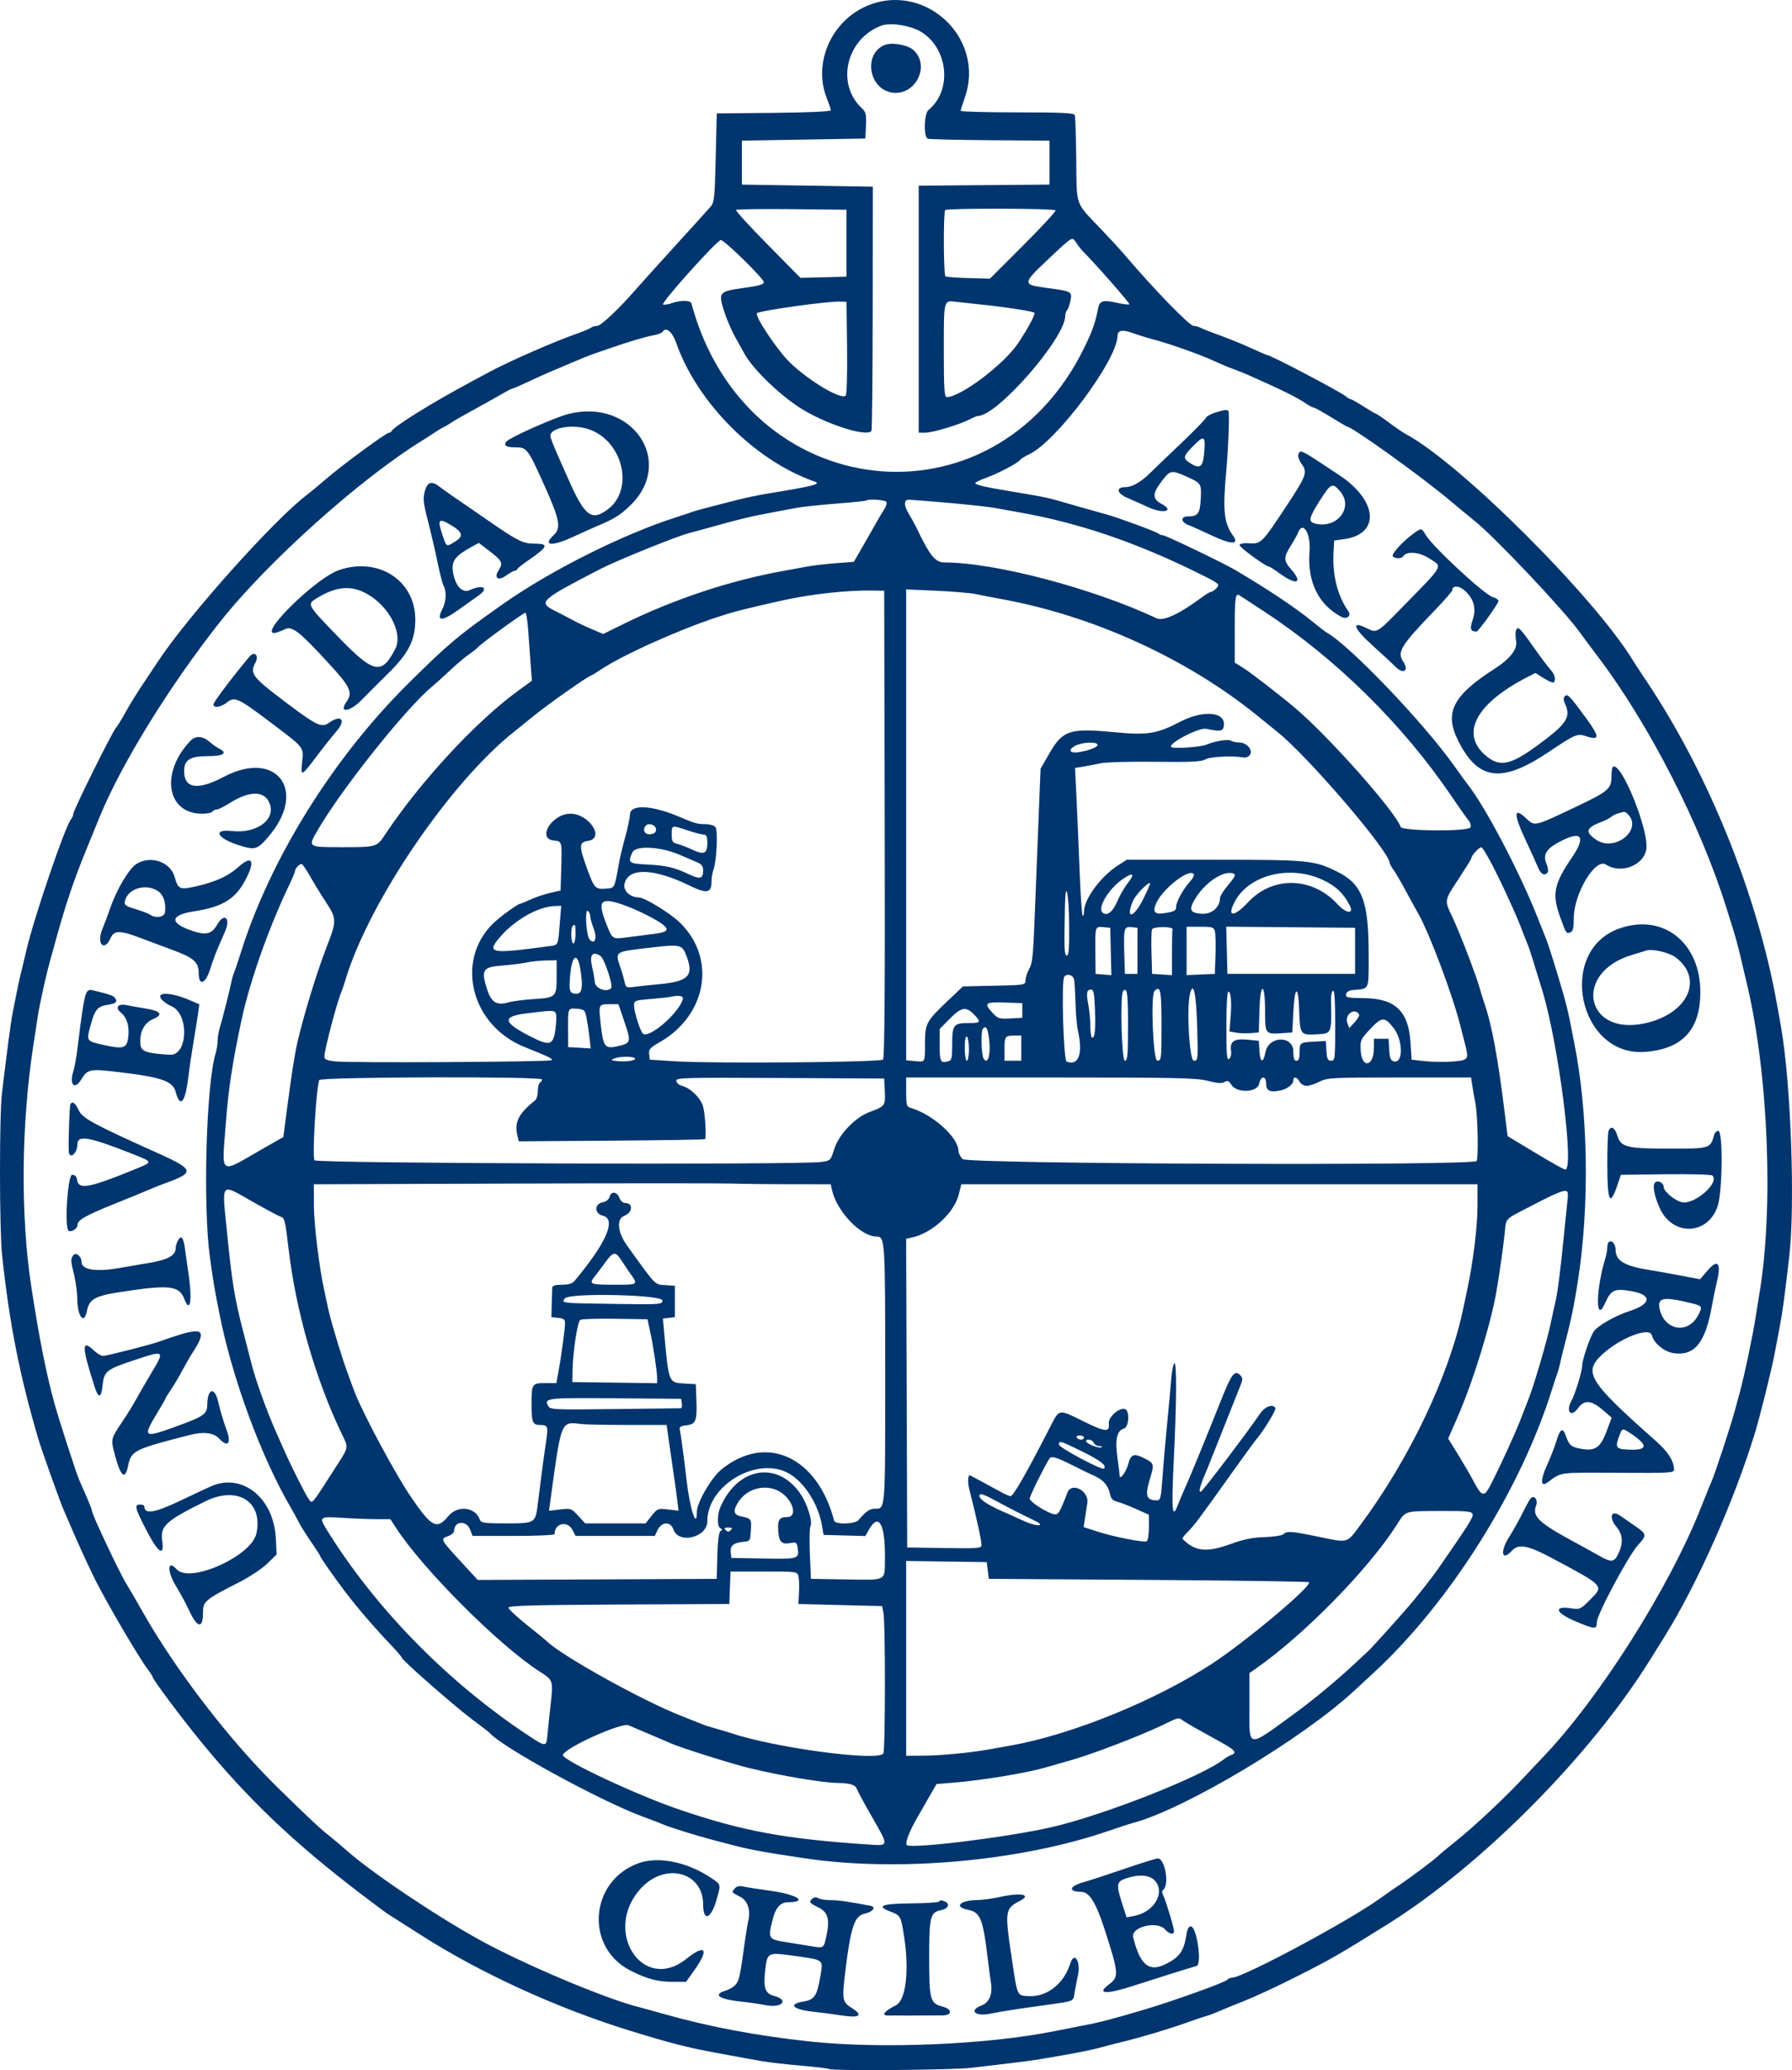 <?xml version="1.0" encoding="UTF-8" standalone="no"?>
<svg
   xmlns:dc="http://purl.org/dc/elements/1.1/"
   xmlns:cc="http://creativecommons.org/ns#"
   xmlns:rdf="http://www.w3.org/1999/02/22-rdf-syntax-ns#"
   xmlns:svg="http://www.w3.org/2000/svg"
   xmlns="http://www.w3.org/2000/svg"
   xmlns:sodipodi="http://sodipodi.sourceforge.net/DTD/sodipodi-0.dtd"
   xmlns:inkscape="http://www.inkscape.org/namespaces/inkscape"
   id="svg"
   version="1.1"
   width="142.706"
   height="164.806"
   style="display:block"
   sodipodi:docname="unap.svg"
   inkscape:version="0.92.1 r15371">
  <defs
     id="defs7" />
  <sodipodi:namedview
     pagecolor="#ffffff"
     bordercolor="#666666"
     borderopacity="1"
     objecttolerance="10"
     gridtolerance="10"
     guidetolerance="10"
     inkscape:pageopacity="0"
     inkscape:pageshadow="2"
     inkscape:window-width="861"
     inkscape:window-height="596"
     id="namedview5"
     showgrid="false"
     fit-margin-top="0"
     fit-margin-left="0"
     fit-margin-right="0"
     fit-margin-bottom="0"
     inkscape:zoom="0.94666667"
     inkscape:cx="58.967427"
     inkscape:cy="31.588209"
     inkscape:window-x="0"
     inkscape:window-y="0"
     inkscape:window-maximized="0"
     inkscape:current-layer="svg" />
  <g
     id="svgg"
     transform="translate(-132.338,-2.22)">
    <path
       id="path0"
       d="m 201.137,2.8 c -2.683,1.284 -4.022,4.531 -2.97,7.2 0.183,0.465 0.333,0.917 0.333,1.003 0,0.095 -1.826,0.176 -4.542,0.203 l -4.541,0.044 -0.084,3.525 c -0.076,3.216 -0.112,3.558 -0.416,3.911 -0.184,0.212 -1.43,1.588 -2.769,3.058 -1.34,1.47 -2.727,3.008 -3.084,3.417 -1.42,1.634 -2.87,3.006 -3.176,3.006 -0.177,0 -0.393,0.063 -0.48,0.139 -0.087,0.077 -0.646,0.31 -1.241,0.519 -1.72,0.601 -5.303,2.172 -6.854,3.006 -0.149,0.08 -0.861,0.463 -1.583,0.85 -3.003,1.613 -6.049,3.507 -6.202,3.859 -0.031,0.069 -0.124,0.127 -0.208,0.127 -0.221,0 -3.723,2.571 -4.987,3.661 -0.596,0.514 -1.308,1.105 -1.583,1.313 -2.576,1.946 -9.435,9.615 -11.799,13.192 -0.334,0.504 -0.938,1.412 -1.343,2.016 -0.405,0.605 -0.979,1.543 -1.277,2.084 -0.297,0.541 -0.642,1.101 -0.767,1.244 -0.323,0.373 -3.397,6.576 -3.397,6.856 0,0.129 -0.071,0.305 -0.158,0.392 -0.441,0.443 -2.979,7.882 -3.58,10.492 -0.147,0.641 -0.336,1.429 -0.42,1.75 -0.083,0.32 -0.238,1.033 -0.344,1.583 -0.106,0.55 -0.254,1.3 -0.33,1.667 -0.125,0.61 -0.429,2.899 -0.841,6.342 -0.213,1.781 -0.206,10.833 0.01,12.876 0.575,5.427 1.41,9.65 2.904,14.698 0.26,0.878 1.664,4.811 1.987,5.565 1.142,2.669 1.794,4.111 2.534,5.602 0.889,1.789 3.451,6.159 4.171,7.114 0.22,0.292 0.4,0.572 0.4,0.622 0,0.179 2.265,3.214 3.805,5.097 3.763,4.604 7.423,8.089 12.776,12.167 1.023,0.779 1.979,1.492 2.126,1.583 0.146,0.092 1.349,0.859 2.673,1.705 4.735,3.026 10.832,5.813 16.62,7.599 3.214,0.991 4.516,1.326 6.833,1.756 2.368,0.44 2.816,0.521 3.75,0.682 0.55,0.094 1.933,0.251 3.073,0.349 1.141,0.098 2.136,0.217 2.213,0.265 0.26,0.16 9.866,0.081 11.295,-0.094 0.781,-0.095 2.132,-0.254 3.003,-0.353 0.87,-0.099 1.995,-0.25 2.5,-0.335 3.063,-0.52 4.008,-0.704 4.916,-0.958 0.367,-0.103 1.117,-0.296 1.667,-0.429 1.432,-0.346 3.734,-1.036 5.131,-1.537 0.661,-0.237 1.352,-0.469 1.536,-0.515 0.183,-0.047 0.633,-0.217 1,-0.378 0.366,-0.161 1.304,-0.545 2.083,-0.853 0.779,-0.307 2.617,-1.164 4.083,-1.903 2.717,-1.369 3.398,-1.76 7.242,-4.162 7.496,-4.686 16.154,-13.404 20.925,-21.071 0.092,-0.147 0.608,-0.977 1.148,-1.844 2.61,-4.195 5.493,-10.681 7.179,-16.152 0.4,-1.298 1.345,-5.093 1.582,-6.355 0.112,-0.596 0.304,-1.608 0.426,-2.25 0.214,-1.124 0.368,-2.273 0.741,-5.519 0.48,-4.18 0.128,-13.847 -0.666,-18.314 -0.098,-0.55 -0.246,-1.375 -0.328,-1.834 -1.549,-8.614 -5.439,-18.246 -10.321,-25.556 -0.51,-0.764 -1.003,-1.513 -1.094,-1.665 -3.067,-5.077 -13.81,-15.791 -18.133,-18.085 -0.202,-0.107 -0.795,-0.513 -1.319,-0.902 -0.523,-0.39 -0.99,-0.708 -1.038,-0.708 -0.048,0 -0.498,-0.263 -0.999,-0.584 C 240.426,34.262 239.962,34 239.896,34 c -0.066,0 -0.238,-0.102 -0.383,-0.226 -0.404,-0.349 -5.97,-3.274 -6.228,-3.274 -0.049,0 -0.639,-0.253 -1.312,-0.563 -0.673,-0.309 -1.785,-0.764 -2.473,-1.01 -0.687,-0.246 -1.38,-0.518 -1.539,-0.604 -0.16,-0.086 -0.415,-0.156 -0.568,-0.156 -0.333,0 -3.14,-2.894 -5.575,-5.75 -0.312,-0.366 -1.106,-1.228 -1.763,-1.916 -2.141,-2.241 -1.966,-1.755 -2.009,-5.573 -0.02,-1.832 -0.074,-3.428 -0.12,-3.546 -0.064,-0.169 -1.06,-0.215 -4.587,-0.215 -2.478,0 -4.503,-0.057 -4.5,-0.125 0.003,-0.069 0.15,-0.538 0.328,-1.042 1.71,-4.862 -3.379,-9.426 -8.03,-7.2 m 4.683,2.038 c 2.07,1.406 2.31,4.62 0.458,6.141 -0.356,0.293 -0.401,2.151 -0.055,2.284 0.123,0.047 2.354,0.101 4.958,0.12 l 4.736,0.034 v 1.75 1.75 l -5.209,0.044 -5.208,0.044 v 9.831 9.831 h 0.546 c 0.584,0 2.736,-0.653 3.547,-1.076 0.27,-0.141 0.553,-0.256 0.63,-0.257 1.549,-0.011 6.944,-6.197 6.944,-7.962 0,-0.168 0.069,-0.377 0.153,-0.464 0.085,-0.087 0.204,-0.429 0.265,-0.76 0.133,-0.728 0.114,-0.738 -1.927,-1.009 -1.926,-0.257 -1.92,-0.332 0.188,-2.312 1.959,-1.84 1.866,-1.786 2.203,-1.273 0.144,0.219 0.364,0.504 0.49,0.631 1.115,1.129 3.804,4.194 3.738,4.261 -0.047,0.046 -0.496,-0.008 -1,-0.121 -1.103,-0.247 -1.374,-0.165 -1.492,0.453 -0.219,1.14 -0.467,1.837 -1.134,3.19 -7.241,14.684 -26.969,12.416 -31.251,-3.593 -0.069,-0.257 -0.84,-0.27 -1.538,-0.027 -0.287,0.1 -0.61,0.153 -0.719,0.116 -0.231,-0.077 4.299,-5.131 4.598,-5.131 0.29,0 3.426,3.074 3.426,3.357 0,0.172 -0.421,0.294 -1.542,0.446 -2.023,0.275 -2.093,0.353 -1.64,1.806 0.196,0.628 0.589,1.554 0.873,2.058 0.285,0.504 0.618,1.106 0.74,1.338 0.612,1.158 2.62,3.143 4.319,4.27 1.981,1.314 5.48,2.463 5.821,1.912 0.049,-0.08 0.094,-4.487 0.098,-9.792 L 201.844,17.083 196.63,17 191.417,16.917 v -1.75 -1.75 l 4.916,-0.084 4.917,-0.083 0.049,-1.028 c 0.044,-0.908 0.002,-1.073 -0.359,-1.417 -2.042,-1.944 -1.199,-5.479 1.56,-6.534 0.779,-0.298 2.472,-0.009 3.32,0.567 m -3.07,0.977 c -1.66,0.727 -1.23,3.462 0.593,3.77 1.863,0.315 3.119,-2.101 1.751,-3.369 -0.471,-0.436 -1.76,-0.657 -2.344,-0.401 m -3,15.768 v 2.667 l -1.833,0.045 -1.834,0.045 -2.616,-2.651 c -1.439,-1.458 -2.569,-2.698 -2.511,-2.756 0.058,-0.058 2.06,-0.085 4.449,-0.061 l 4.345,0.045 v 2.666 m 16.646,-2.617 c 0.045,0.073 -1.112,1.327 -2.571,2.787 l -2.653,2.653 -1.703,-0.047 c -0.937,-0.026 -1.763,-0.085 -1.836,-0.13 -0.16,-0.099 -0.181,-5.126 -0.022,-5.285 0.159,-0.159 8.686,-0.137 8.785,0.022 m -16.601,10.939 c 0.025,2.052 -0.022,3.722 -0.107,3.807 -0.355,0.355 -2.796,-1.078 -4.385,-2.572 -0.988,-0.929 -2.903,-3.778 -2.681,-3.989 0.212,-0.201 5.695,-0.965 6.628,-0.924 l 0.5,0.023 0.045,3.655 m 10.955,-3.409 c 1.699,0.177 3.738,0.494 3.952,0.615 0.132,0.075 -0.474,1.221 -1.288,2.435 -1.132,1.689 -4.577,4.287 -5.684,4.287 -0.189,0 -0.23,-0.673 -0.23,-3.736 0,-4.08 -0.028,-3.974 1,-3.846 0.321,0.04 1.333,0.15 2.25,0.245 M 186.18,29.5 c 1.659,4.767 6.313,9.428 11.052,11.065 0.539,0.187 -0.15,0.361 -3.732,0.944 -0.687,0.112 -1.812,0.346 -2.5,0.521 -2.629,0.67 -3.26,0.839 -3.583,0.96 -0.184,0.068 -0.746,0.256 -1.25,0.417 -4.222,1.345 -9.993,4.237 -13.778,6.903 -3.625,2.555 -4.359,3.171 -7.571,6.357 -5.987,5.939 -10.974,13.963 -13.31,21.416 -0.201,0.642 -0.429,1.317 -0.507,1.5 -0.079,0.184 -0.179,0.521 -0.222,0.75 -0.114,0.592 -0.762,3.153 -0.952,3.762 -0.088,0.282 -0.16,0.726 -0.16,0.988 0,0.262 -0.071,0.707 -0.157,0.989 -0.754,2.47 -1.024,12.149 -0.453,16.261 0.282,2.032 0.365,2.519 0.778,4.584 1.019,5.094 3.319,11.323 5.663,15.333 0.214,0.367 0.501,0.892 0.638,1.167 0.136,0.275 0.574,0.972 0.973,1.549 0.398,0.578 0.724,1.085 0.724,1.127 0,0.099 1.004,1.536 1.972,2.824 0.88,1.171 2.414,2.956 3.652,4.249 0.482,0.503 0.876,0.964 0.876,1.023 0,0.184 4.217,3.882 5.604,4.915 0.722,0.538 1.35,1.022 1.396,1.076 0.942,1.115 8.787,5.405 12.167,6.654 0.779,0.288 1.567,0.59 1.75,0.672 0.413,0.184 2.739,0.907 3.75,1.165 0.412,0.106 1.125,0.292 1.583,0.415 1.404,0.375 2.519,0.581 5.834,1.076 7.463,1.114 17.206,0.234 24.232,-2.191 0.789,-0.272 1.659,-0.555 1.934,-0.628 4.125,-1.103 13.493,-6.706 17.615,-10.534 0.429,-0.399 1.107,-1.026 1.505,-1.392 6.07,-5.585 11.731,-14.569 14.23,-22.584 0.157,-0.504 0.343,-1.066 0.414,-1.25 0.07,-0.183 0.165,-0.52 0.211,-0.75 0.045,-0.229 0.209,-0.904 0.365,-1.5 0.546,-2.099 0.743,-3.041 1.064,-5.083 0.951,-6.058 0.834,-13.495 -0.3,-19.083 -0.084,-0.413 -0.239,-1.2 -0.345,-1.75 -0.106,-0.55 -0.348,-1.525 -0.536,-2.167 -0.556,-1.893 -1.153,-3.809 -1.299,-4.167 -0.075,-0.183 -0.418,-1.046 -0.763,-1.916 -1.411,-3.564 -4.163,-8.791 -5.527,-10.5 -0.11,-0.138 -0.6,-0.813 -1.089,-1.5 -2.453,-3.447 -8.266,-9.525 -10.109,-10.57 -0.148,-0.084 -0.644,-0.464 -1.102,-0.844 -1.284,-1.065 -3.518,-2.562 -6.167,-4.13 -0.939,-0.557 -5.582,-2.79 -5.8,-2.79 -0.119,0 -0.288,-0.064 -0.375,-0.143 -0.161,-0.146 -3.242,-1.278 -4.158,-1.527 -0.897,-0.245 -2.981,-0.836 -3.834,-1.088 -0.786,-0.232 -1.47,-0.366 -3.833,-0.752 -1.825,-0.298 -2.75,-0.512 -2.75,-0.635 0,-0.067 0.394,-0.262 0.875,-0.432 0.937,-0.332 2.566,-1.193 2.715,-1.434 0.05,-0.081 0.369,-0.278 0.709,-0.438 2.187,-1.033 7.019,-7.513 7.032,-9.431 0.003,-0.442 0.407,-0.516 1.205,-0.22 0.393,0.145 1.126,0.372 1.631,0.504 1.296,0.34 3.752,1.209 4.833,1.711 0.504,0.234 1.199,0.526 1.545,0.649 0.346,0.123 0.908,0.348 1.25,0.5 2.725,1.21 3.856,1.771 4.564,2.263 0.243,0.168 0.509,0.307 0.591,0.307 0.082,0 0.696,0.337 1.365,0.75 0.669,0.412 1.239,0.75 1.266,0.75 0.396,0 5.95,3.983 8.234,5.906 0.769,0.647 1.632,1.36 1.917,1.585 1.592,1.252 7.285,7.283 8.441,8.942 0.134,0.192 0.793,1.075 1.463,1.962 4.047,5.351 8.138,13.361 10.185,19.938 0.1,0.321 0.324,1.033 0.498,1.583 0.174,0.55 0.432,1.488 0.573,2.084 0.14,0.595 0.406,1.72 0.59,2.5 1.697,7.197 2.109,17.931 0.946,24.666 -0.039,0.23 -0.16,0.98 -0.267,1.667 -0.256,1.633 -0.917,4.774 -1.299,6.167 -0.088,0.32 -0.273,0.995 -0.411,1.5 -0.319,1.16 -1.574,4.974 -1.783,5.416 -0.087,0.184 -0.467,1.121 -0.844,2.084 -2.515,6.407 -8.144,15.297 -12.657,19.988 -0.321,0.334 -1,1.054 -1.509,1.601 -1.436,1.542 -3.946,3.898 -5.325,4.997 -0.687,0.548 -1.325,1.077 -1.416,1.176 -0.244,0.261 -2.214,1.742 -3.084,2.319 -0.412,0.273 -1.139,0.778 -1.616,1.123 -2.445,1.769 -10.901,6.296 -11.76,6.296 -0.123,0 -0.303,0.079 -0.4,0.176 -0.223,0.223 -4.219,1.658 -6.557,2.355 -2.565,0.764 -3.656,1.046 -5,1.295 -0.412,0.076 -1.388,0.268 -2.167,0.426 -5.317,1.077 -13.82,1.438 -19.5,0.827 -4.223,-0.454 -7.986,-1.162 -11.583,-2.177 -0.825,-0.233 -1.763,-0.491 -2.083,-0.573 -2.707,-0.69 -9.208,-3.439 -12.667,-5.356 -3.585,-1.986 -8.601,-5.363 -10.587,-7.127 -0.369,-0.328 -0.997,-0.857 -1.395,-1.176 -0.787,-0.63 -1.375,-1.179 -3.995,-3.735 -3.845,-3.75 -8.209,-9.423 -10.848,-14.102 -0.491,-0.871 -1.064,-1.855 -1.273,-2.187 -0.516,-0.823 -2.735,-5.516 -2.735,-5.786 0,-0.084 -0.194,-0.594 -0.43,-1.132 -0.237,-0.538 -0.496,-1.128 -0.576,-1.312 -0.256,-0.585 -1.653,-4.907 -2.013,-6.226 -0.646,-2.367 -1.169,-5.01 -1.804,-9.107 -0.882,-5.698 -0.825,-12.96 0.153,-19.333 0.084,-0.55 0.233,-1.525 0.331,-2.167 0.167,-1.099 0.648,-3.284 1.01,-4.583 0.089,-0.321 0.307,-1.109 0.484,-1.75 0.768,-2.783 1.407,-4.664 2.433,-7.167 0.339,-0.825 0.783,-1.913 0.987,-2.417 1.704,-4.204 5.563,-10.47 9.583,-15.559 3.804,-4.815 11.219,-11.461 16.204,-14.524 0.298,-0.183 0.733,-0.464 0.965,-0.623 0.233,-0.16 0.535,-0.341 0.673,-0.402 0.137,-0.062 0.437,-0.239 0.666,-0.394 0.23,-0.155 1.017,-0.606 1.75,-1.003 0.734,-0.396 1.693,-0.932 2.133,-1.191 0.439,-0.259 0.844,-0.47 0.9,-0.47 0.056,0 0.596,-0.232 1.201,-0.516 0.605,-0.284 1.362,-0.628 1.683,-0.764 3.313,-1.41 2.951,-1.267 4.75,-1.89 1.721,-0.596 2.93,-0.956 3.712,-1.105 0.301,-0.057 0.589,-0.173 0.641,-0.257 0.262,-0.425 0.77,-0.017 1.077,0.865 m 42.916,5.571 c -0.36,0.111 -0.697,0.309 -0.75,0.44 -0.053,0.132 -0.959,1.058 -2.013,2.059 -1.054,1.001 -2.141,2.044 -2.416,2.317 -0.701,0.697 -1.424,1.112 -1.941,1.112 -0.806,0.002 -0.722,0.486 0.15,0.861 0.435,0.188 1.18,0.521 1.655,0.74 1.195,0.553 2.14,0.315 1.056,-0.265 -0.712,-0.381 -0.735,-0.785 -0.095,-1.658 0.765,-1.041 0.853,-1.065 2.025,-0.543 1.246,0.555 1.259,0.575 1.19,1.836 -0.062,1.138 -0.222,1.356 -0.999,1.361 -0.298,10e-4 -0.458,0.091 -0.458,0.256 0,0.14 0.206,0.331 0.458,0.424 0.252,0.093 1.117,0.479 1.921,0.858 1.521,0.718 2.175,0.718 1.656,10e-4 -0.735,-1.014 -0.837,-1.992 -0.54,-5.203 0.144,-1.556 0.248,-4.056 0.192,-4.625 -0.024,-0.247 -0.216,-0.242 -1.091,0.029 m -51.469,0.1 c -1.129,0.283 -4.777,1.911 -4.991,2.228 -0.203,0.3 0.035,0.434 0.771,0.434 0.888,0 0.969,0.109 2.305,3.083 1.201,2.677 1.324,3.341 0.72,3.905 -0.93,0.869 -0.146,0.925 1.601,0.114 0.669,-0.311 1.517,-0.692 1.884,-0.846 1.379,-0.58 1.825,-0.862 2.652,-1.672 3.535,-3.468 0.097,-8.51 -4.942,-7.246 m 1.745,1.274 c 2.616,1.025 3.437,4.746 1.391,6.306 -1.32,1.007 -1.876,0.575 -3.216,-2.501 -0.2,-0.458 -0.592,-1.345 -0.872,-1.97 -0.279,-0.625 -0.508,-1.235 -0.508,-1.355 0,-0.699 1.914,-0.985 3.205,-0.48 m 48.877,1.646 c -0.097,1.334 -0.328,1.526 -1.172,0.973 -0.556,-0.364 -0.523,-0.52 0.284,-1.342 0.846,-0.862 0.974,-0.808 0.888,0.369 m 7.48,0.32 c -0.051,0.134 0.07,0.474 0.27,0.754 0.477,0.67 0.386,0.915 -1.274,3.428 -1.872,2.836 -1.978,2.942 -2.875,2.877 -0.444,-0.032 -0.763,0.022 -0.801,0.135 -0.053,0.158 2.093,1.728 2.362,1.728 0.048,0 0.454,0.263 0.9,0.584 1.296,0.93 1.801,0.718 0.856,-0.359 -0.619,-0.705 -0.623,-0.965 -0.032,-1.9 0.257,-0.408 0.517,-0.873 0.578,-1.033 0.374,-0.99 1.024,0.068 0.91,1.482 -0.193,2.404 0.691,4.235 2.514,5.211 0.452,0.242 0.84,-0.055 0.573,-0.438 -0.855,-1.228 -1.269,-2.854 -1.178,-4.629 l 0.051,-0.998 0.823,-0.117 c 2.857,-0.407 2.646,-3.055 -0.406,-5.083 -3.194,-2.123 -3.104,-2.078 -3.271,-1.642 m -69.564,2.929 c -0.154,0.571 -0.115,0.93 0.258,2.375 0.241,0.936 0.584,2.414 0.762,3.285 0.179,0.871 0.397,1.714 0.486,1.873 0.24,0.428 0.197,1.243 -0.094,1.807 -0.533,1.03 -0.073,1.056 1.298,0.073 0.573,-0.411 1.283,-0.918 1.579,-1.125 0.861,-0.606 0.349,-0.911 -0.716,-0.426 -0.594,0.271 -1.167,-0.364 -1.334,-1.476 -0.127,-0.848 0.194,-1.265 1.539,-1.998 l 0.526,-0.287 0.842,0.642 c 1.004,0.766 1.105,0.97 0.746,1.518 -0.42,0.641 -0.045,0.909 0.602,0.431 0.272,-0.201 0.566,-0.365 0.654,-0.365 0.087,0 0.184,-0.061 0.215,-0.135 0.03,-0.074 0.393,-0.366 0.805,-0.649 1.672,-1.147 1.766,-1.383 0.548,-1.383 -0.87,0 -1.299,-0.208 -3.381,-1.639 -3.422,-2.351 -3.763,-2.589 -4.147,-2.886 -0.647,-0.501 -0.983,-0.398 -1.188,0.365 m 72.904,0.006 c 1.09,1.296 -0.279,3.018 -2.027,2.549 -0.54,-0.145 -0.472,-0.449 0.404,-1.832 0.875,-1.381 1.012,-1.442 1.623,-0.717 m -36.148,0.828 c 0.059,0.096 -0.01,0.353 -0.154,0.573 -0.143,0.219 -0.421,0.684 -0.617,1.034 -0.196,0.35 -0.685,1.206 -1.087,1.903 l -0.731,1.267 -1.457,0.109 c -0.802,0.059 -1.871,0.187 -2.375,0.284 -0.504,0.096 -1.329,0.249 -1.833,0.34 -4.228,0.759 -8.709,2.253 -12.771,4.259 l -1.52,0.751 -0.896,-0.38 c -0.493,-0.208 -1.144,-0.515 -1.446,-0.682 -0.302,-0.166 -1.002,-0.53 -1.555,-0.809 -1.305,-0.659 -1.1,-0.843 3.688,-3.314 1.327,-0.685 6.075,-2.603 7.076,-2.858 0.325,-0.083 0.834,-0.22 1.132,-0.304 2.756,-0.776 3.763,-1.021 5.542,-1.347 0.55,-0.101 1.357,-0.254 1.794,-0.339 0.437,-0.086 1.862,-0.24 3.167,-0.342 1.304,-0.101 2.403,-0.215 2.441,-0.252 0.152,-0.146 1.501,-0.056 1.602,0.107 m 4.92,0.077 c 1.6,0.139 3.284,0.323 3.742,0.41 0.459,0.087 1.321,0.243 1.917,0.347 4.635,0.807 9.231,2.36 14.131,4.775 1.809,0.891 1.871,0.939 1.6,1.239 -0.156,0.171 -0.351,0.311 -0.435,0.311 -0.083,0 -0.39,0.178 -0.682,0.394 -1.854,1.376 -3.128,1.971 -3.672,1.715 C 219.365,49.054 211.559,47 207.562,47 c -0.744,0 -1.171,-0.526 -2.232,-2.75 -0.132,-0.275 -0.415,-0.788 -0.63,-1.141 C 204.304,42.46 204.308,42 204.711,42 c 0.121,0 1.53,0.113 3.13,0.251 m -39.596,1.768 c 0.937,0.553 1.029,0.887 0.359,1.301 -0.732,0.453 -0.698,0.467 -1.005,-0.433 -0.453,-1.329 -0.356,-1.459 0.646,-0.868 m 76.615,0.711 c -0.844,0.623 -1.722,1.589 -1.609,1.771 0.127,0.206 0.697,0.218 0.821,0.018 0.273,-0.442 1.277,-0.366 2.087,0.159 1.087,0.704 1.256,0.402 -2.227,3.963 -1.949,1.992 -1.948,1.992 -2.736,1.599 -1.287,-0.642 -1.09,-0.016 0.424,1.348 0.805,0.725 1.629,1.49 1.83,1.699 0.62,0.641 1.122,0.352 0.648,-0.372 -0.526,-0.803 -0.252,-1.248 2.587,-4.198 0.723,-0.751 1.315,-1.437 1.315,-1.523 0,-0.393 0.578,-0.349 1.023,0.078 0.707,0.677 0.894,1.409 0.589,2.303 -0.244,0.715 -0.173,0.925 0.313,0.925 0.139,0 1.742,-2.229 1.742,-2.423 0,-0.114 -0.198,-0.257 -0.44,-0.318 -0.648,-0.162 -4.788,-3.996 -5.358,-4.961 -0.332,-0.563 -0.337,-0.563 -1.009,-0.068 m -85.527,2.878 c -1.966,0.679 -6.792,5.526 -4.938,4.96 0.195,-0.06 0.464,-0.167 0.596,-0.238 0.586,-0.316 1.125,0.097 3.529,2.707 1.744,1.892 1.934,2.312 1.393,3.085 -0.631,0.9 0.307,0.77 1.218,-0.17 0.463,-0.478 1.399,-1.415 2.081,-2.084 1.681,-1.646 2.207,-2.694 2.196,-4.368 -0.02,-3.084 -2.959,-4.967 -6.075,-3.892 m 1.862,1.708 c 1.943,0.851 3.306,3.229 2.618,4.57 -1.074,2.095 -1.714,1.964 -4.509,-0.928 -2.542,-2.629 -2.538,-2.62 -1.739,-3.114 1.394,-0.861 2.501,-1.022 3.63,-0.528 m 41.597,18.508 c 0.03,12.846 -0.011,18.629 -0.133,18.75 -0.218,0.219 -13.46,0.331 -16.492,0.14 l -2.084,-0.131 -0.051,-0.44 c -0.043,-0.378 0.075,-0.513 0.834,-0.947 3.78,-2.165 4.543,-6.688 1.607,-9.532 -0.775,-0.75 -2.806,-1.997 -3.253,-1.997 -0.692,0 -1.258,-0.519 -1.153,-1.056 0.264,-1.339 2.304,-1.295 5.187,0.115 1.36,0.665 1.746,0.598 1.746,-0.304 0,-0.312 0.072,-0.756 0.159,-0.986 0.253,-0.664 0.362,-3.126 0.151,-3.381 -0.102,-0.122 -0.471,-0.222 -0.823,-0.222 -0.6,0 -0.827,-0.064 -2.07,-0.592 -2.232,-0.946 -3.917,-1.009 -3.917,-0.145 0,0.226 -0.161,0.99 -0.357,1.699 -0.197,0.708 -0.418,1.626 -0.492,2.038 -0.393,2.185 -0.339,2.079 -1.084,2.134 -0.827,0.06 -0.908,-0.029 -1.491,-1.634 -0.646,-1.779 -0.635,-2.062 0.091,-2.168 1.37,-0.2 0.088,-2.165 -1.412,-2.165 -1.462,0 -2.69,2.001 -1.311,2.135 0.653,0.063 0.652,0.059 0.588,2.214 l -0.052,1.765 -0.829,0.191 c -0.456,0.106 -1.16,0.342 -1.564,0.527 -0.404,0.184 -0.773,0.335 -0.82,0.335 -0.191,0 -1.679,1.09 -2.203,1.613 -3,3 -1.678,8.097 2.541,9.793 1.978,0.795 2.273,0.938 2.159,1.052 -0.139,0.139 -16.036,0.228 -17.222,0.096 -0.684,-0.076 -0.875,-0.16 -0.875,-0.388 0,-0.493 1.001,-4.312 1.333,-5.083 0.079,-0.183 0.233,-0.633 0.342,-1 1.851,-6.218 8.415,-15.852 13.519,-19.841 0.122,-0.095 0.785,-0.631 1.472,-1.19 1.153,-0.937 4.396,-3.219 4.575,-3.219 0.042,0 0.362,-0.194 0.71,-0.43 1.689,-1.15 6.165,-3.172 9.317,-4.211 1.366,-0.45 2.015,-0.617 5.065,-1.305 2.361,-0.532 5.237,-0.854 7.333,-0.819 l 0.917,0.015 0.042,18.574 M 210,49.511 c 0.412,0.086 1.387,0.274 2.167,0.417 7.262,1.333 14.701,4.729 20.293,9.263 0.668,0.542 1.419,1.15 1.669,1.353 2.456,1.99 8.871,9.487 8.871,10.367 0,0.066 0.141,0.32 0.314,0.563 0.173,0.244 0.595,0.968 0.939,1.609 0.343,0.642 0.797,1.467 1.009,1.834 0.9,1.559 2.808,6.653 3.402,9.083 0.079,0.321 0.224,0.892 0.323,1.269 0.343,1.309 0.315,1.352 -0.945,1.46 -0.619,0.052 -1.613,0.041 -2.209,-0.025 l -1.083,-0.121 -0.083,-1.333 c -0.159,-2.535 -1.205,-3.538 -3.721,-3.567 -1.305,-0.014 -1.464,-0.049 -1.415,-0.308 0.035,-0.187 0.235,-0.308 0.554,-0.337 1.346,-0.124 1.249,0.105 1.246,-2.916 -0.004,-4.201 -0.526,-5.541 -2.541,-6.526 -1.819,-0.889 -2.245,-0.929 -9.766,-0.929 h -6.959 l -0.741,0.478 c -1.333,0.861 -2.657,2.665 -2.657,3.621 0,0.251 -0.05,0.406 -0.111,0.345 -0.062,-0.061 -0.17,-1.63 -0.24,-3.486 -0.071,-1.856 -0.183,-4.476 -0.248,-5.821 l -0.118,-2.446 0.65,-0.106 c 0.358,-0.058 0.988,-0.178 1.4,-0.267 0.412,-0.089 2.362,-0.142 4.333,-0.117 2.872,0.036 3.666,-0.003 4,-0.195 0.381,-0.219 2.163,-0.303 3.061,-0.144 0.17,0.03 0.392,-0.073 0.493,-0.228 0.246,-0.38 -0.28,-0.967 -0.871,-0.97 -0.238,-0.002 -0.534,-0.067 -0.657,-0.145 -0.219,-0.139 -1.262,0.031 -1.942,0.315 -0.502,0.21 -2.717,0.354 -2.822,0.184 -0.192,-0.311 2.227,-1.56 2.795,-1.444 1.175,0.241 1.357,0.206 1.412,-0.276 0.124,-1.075 -1.636,-1.232 -3.436,-0.305 -1.941,0.999 -2.609,1.105 -5.351,0.847 -3.509,-0.329 -4.052,-0.147 -5.122,1.713 l -0.688,1.197 -0.109,2.666 c -0.059,1.467 -0.185,4.654 -0.279,7.084 -0.211,5.472 -0.226,5.636 -0.551,6.25 -0.145,0.275 -0.264,0.663 -0.265,0.863 -0.001,0.354 -0.061,0.364 -2.489,0.416 l -2.488,0.054 -1.23,1.167 c -1.699,1.611 -1.794,1.79 -1.794,3.373 0,1.55 0.036,1.488 -0.825,1.406 L 204.5,86.632 V 67.887 49.143 l 2.375,0.106 c 1.306,0.058 2.713,0.176 3.125,0.262 m 23,1.386 c 5.728,3.753 11.048,8.994 14.908,14.686 0.622,0.917 1.243,1.795 1.381,1.952 0.138,0.157 0.205,0.406 0.149,0.554 -0.131,0.34 -5.446,0.306 -5.559,-0.036 -0.393,-1.182 -5.6,-7.068 -8.296,-9.376 -1.179,-1.01 -3.666,-2.932 -4.301,-3.324 l -0.615,-0.38 v -2.625 c 0,-2.619 0.048,-2.946 0.398,-2.718 0.102,0.066 0.972,0.636 1.935,1.267 m -58.608,1.395 c 0.051,0.71 0.14,1.929 0.198,2.708 l 0.104,1.417 -1.139,0.83 c -3.35,2.443 -7.763,7.219 -10.553,11.42 -0.657,0.99 -0.689,1 -3.367,1 -2.818,0 -2.794,0.016 -1.999,-1.355 1.888,-3.257 7.019,-9.699 9.086,-11.409 0.29,-0.24 0.94,-0.827 1.445,-1.304 0.504,-0.477 1.179,-1.048 1.5,-1.269 0.32,-0.22 0.658,-0.49 0.75,-0.599 0.236,-0.279 3.609,-2.731 3.758,-2.731 0.068,0 0.165,0.581 0.217,1.292 m 78.672,0.115 c -0.055,0.144 -0.05,0.531 0.012,0.86 0.118,0.629 -0.493,1.412 -1.711,2.192 -3.336,2.139 -4.024,3.487 -2.914,5.713 1.588,3.187 3.45,3.431 7.179,0.94 2.223,-1.485 2.303,-1.518 3.083,-1.262 1.023,0.335 1.012,0.017 -0.049,-1.433 -1.335,-1.825 -1.493,-1.988 -1.709,-1.772 -0.128,0.128 -0.123,0.303 0.016,0.608 0.489,1.074 0.141,1.595 -2.221,3.327 -2.161,1.584 -3.018,1.739 -4.144,0.751 -1.98,-1.738 -0.707,-4.105 3.324,-6.186 l 0.681,-0.351 0.676,0.427 c 0.372,0.235 0.722,0.381 0.778,0.325 0.207,-0.207 0.091,-0.645 -0.278,-1.048 -0.209,-0.228 -0.813,-1.031 -1.342,-1.785 -1.072,-1.528 -1.236,-1.683 -1.381,-1.306 m -100.872,2.102 c -1.301,1.552 -2.854,3.609 -2.856,3.783 -0.004,0.322 0.571,0.246 1.064,-0.142 0.629,-0.495 0.873,-0.385 3.433,1.543 2.786,2.098 2.696,1.985 2.566,3.203 -0.125,1.185 -0.076,1.164 1.19,-0.513 0.539,-0.715 1.228,-1.581 1.529,-1.925 0.81,-0.923 0.409,-1.392 -0.59,-0.692 -0.569,0.399 -0.966,0.218 -3.191,-1.45 -2.92,-2.19 -3.131,-2.454 -2.663,-3.329 0.317,-0.592 -0.068,-0.973 -0.482,-0.478 m -4.69,6.686 c -2.419,2.544 -1.897,5.805 0.93,5.805 0.393,0 0.761,-0.075 0.818,-0.167 0.057,-0.091 0.208,-0.166 0.337,-0.166 0.129,0 0.592,-0.227 1.03,-0.504 1.642,-1.042 2.856,-1.006 3.219,0.096 0.421,1.274 -1.113,2.338 -3.056,2.119 -1.524,-0.172 -1.166,0.569 0.54,1.118 1.326,0.426 1.502,0.377 2.406,-0.68 3.134,-3.661 0.634,-6.974 -3.581,-4.744 -2.06,1.09 -3.145,0.931 -3.145,-0.463 0,-0.891 0.475,-1.192 1.878,-1.192 1.251,0 1.617,-0.235 0.924,-0.593 -0.212,-0.11 -0.535,-0.334 -0.719,-0.499 -0.578,-0.521 -1.164,-0.569 -1.581,-0.13 m 72.236,0.286 c 0.107,0.173 -0.569,0.462 -1.427,0.611 -0.767,0.133 -0.978,-0.158 -0.358,-0.494 0.509,-0.276 1.641,-0.35 1.785,-0.117 m 41.028,1.808 c -0.055,0.055 -0.099,0.412 -0.099,0.793 0,0.91 -0.293,1.165 -2.584,2.253 -3.672,1.744 -3.495,1.703 -4.261,0.988 -0.944,-0.882 -0.951,-0.273 -0.021,1.709 0.443,0.945 0.904,1.962 1.023,2.26 0.215,0.539 0.557,0.702 0.766,0.365 0.06,-0.098 0.016,-0.401 -0.097,-0.675 -0.312,-0.753 -0.01,-1.218 1.185,-1.821 1.66,-0.838 1.966,-0.317 0.808,1.379 -1.408,2.063 -1.563,2.872 -0.901,4.699 0.484,1.333 0.484,1.334 0.824,1.203 0.194,-0.074 0.258,-0.354 0.258,-1.128 0,-1.941 1.718,-4.813 2.553,-4.266 1.168,0.766 2.976,0.101 3.217,-1.181 0.275,-1.466 -2.052,-7.197 -2.671,-6.578 m 1.201,3.744 c 1.225,1.226 -1.023,3.056 -2.512,2.044 -0.913,-0.62 -0.823,-0.952 0.378,-1.41 0.321,-0.122 0.696,-0.314 0.834,-0.427 0.211,-0.174 0.474,-0.275 1.008,-0.387 0.05,-0.011 0.182,0.07 0.292,0.18 m -77.384,1.217 c 0,0.24 -0.128,0.348 -0.458,0.386 -0.451,0.052 -0.661,-0.378 -0.34,-0.699 0.24,-0.24 0.798,-0.022 0.798,0.313 m 2.516,0.079 c 0.541,0.181 1.116,0.331 1.276,0.334 0.229,0.003 0.292,0.148 0.292,0.676 0,0.848 -0.273,0.966 -1.205,0.521 -0.392,-0.187 -0.918,-0.39 -1.17,-0.452 -0.403,-0.097 -0.459,-0.19 -0.459,-0.759 0,-0.754 -0.018,-0.749 1.266,-0.32 m -0.622,1.948 c 0.517,0.223 1.146,0.493 1.398,0.601 0.34,0.145 0.458,0.312 0.458,0.649 0,0.653 -0.246,0.718 -1.132,0.297 -1.159,-0.55 -1.8,-0.7 -3.326,-0.778 -1.479,-0.076 -1.554,-0.138 -1.175,-0.969 0.259,-0.568 2.24,-0.463 3.777,0.2 m 65.264,1.931 c 0.674,1.398 1.425,3.067 1.668,3.709 0.243,0.641 0.507,1.316 0.588,1.5 0.125,0.285 0.391,1.125 1.165,3.666 1.281,4.212 2.569,14.25 1.828,14.25 -0.098,0 -1.171,-0.6 -2.386,-1.333 l -2.209,-1.333 -0.211,-1.709 c -0.57,-4.616 -1.044,-7.167 -1.667,-8.958 -0.08,-0.229 -0.241,-0.754 -0.359,-1.167 -0.304,-1.069 -1.587,-4.397 -2.167,-5.621 -0.638,-1.349 -0.653,-1.263 0.509,-3.032 0.55,-0.837 1,-1.563 1,-1.612 0,-0.215 0.603,-0.891 0.799,-0.896 0.119,-0.003 0.768,1.138 1.442,2.536 M 143.223,70.989 c -0.594,0.362 -1.583,2.009 -2.088,3.478 -0.18,0.522 -0.476,1.312 -0.658,1.754 -0.466,1.135 0.156,1.8 0.657,0.701 0.3,-0.659 0.743,-0.658 2.491,0.008 0.894,0.34 1.913,0.722 2.265,0.849 1.862,0.669 2.27,1.016 2.274,1.929 0.004,1.044 0.539,0.848 0.909,-0.333 0.166,-0.527 0.448,-1.296 0.627,-1.708 0.18,-0.413 0.433,-0.997 0.564,-1.298 0.464,-1.075 -0.068,-1.525 -0.632,-0.533 -0.44,0.774 -0.925,0.874 -2.131,0.439 -1.708,-0.614 -1.583,-1.217 0.312,-1.507 2.205,-0.338 3.237,-0.957 4.027,-2.416 0.868,-1.602 0.607,-2.128 -0.542,-1.09 -0.783,0.708 -1.803,1.171 -3.352,1.522 -1.295,0.293 -1.423,0.237 -1.699,-0.746 -0.337,-1.203 -1.889,-1.741 -3.024,-1.049 m 13.795,0.969 c 0.298,0.527 0.866,1.455 1.262,2.061 0.879,1.346 0.882,1.499 0.076,3.574 -0.776,1.994 -1.828,5.423 -2.324,7.574 -0.224,0.97 -0.47,2.54 -0.836,5.33 l -0.295,2.246 -1.659,0.946 c -3.538,2.017 -3.24,2.241 -2.907,-2.197 0.195,-2.592 0.516,-4.688 1.231,-8.042 0.654,-3.066 2.154,-7.321 3.779,-10.72 0.269,-0.562 0.488,-1.09 0.488,-1.175 0,-0.184 0.349,-0.555 0.521,-0.555 0.067,0 0.366,0.431 0.664,0.958 m 70.392,-0.136 c 0.052,0.085 -0.101,0.366 -0.341,0.625 -0.494,0.531 -1.069,1.582 -1.069,1.953 0,0.311 -0.112,0.378 -0.835,0.505 -0.859,0.151 -1.062,-0.048 -0.764,-0.751 0.495,-1.17 2.68,-2.864 3.009,-2.332 m 3.156,-0.056 c 0.209,0.08 0.129,0.255 -0.403,0.886 -0.365,0.432 -0.663,0.894 -0.664,1.025 -0.002,0.765 -0.655,1.342 -1.459,1.29 -0.967,-0.062 -1.066,-0.334 -0.467,-1.284 0.804,-1.274 2.252,-2.201 2.993,-1.917 m 7.119,0.508 c 1.045,0.493 1.634,1.051 2.135,2.02 0.373,0.725 -0.277,0.67 -0.961,-0.08 -1.996,-2.19 -5.147,-2.275 -7.103,-0.192 -1.161,1.236 -1.737,1.243 -1.106,0.013 1.113,-2.169 4.415,-2.996 7.035,-1.761 m -15.508,0.213 c -0.285,0.36 -0.676,1.033 -0.868,1.496 -0.35,0.843 -0.847,1.213 -1.18,0.879 -0.394,-0.394 0.484,-1.854 1.584,-2.632 0.836,-0.592 1.045,-0.476 0.464,0.257 m 1.202,1.307 c -0.764,1.54 -1.451,1.667 -0.818,0.151 0.201,-0.481 1.231,-1.542 1.365,-1.407 0.029,0.028 -0.218,0.593 -0.547,1.256 m -78.531,-0.675 c 0.498,0.294 0.735,0.953 0.625,1.734 -0.057,0.403 -0.774,0.498 -1.221,0.162 -0.093,-0.07 -0.592,-0.256 -1.109,-0.414 -0.824,-0.252 -0.93,-0.332 -0.856,-0.652 0.222,-0.966 1.584,-1.407 2.561,-0.83 m 72.632,2.726 c 0.013,1.934 -0.031,2.499 -0.19,2.446 -0.204,-0.068 -0.217,-0.407 -0.147,-3.926 0.044,-2.264 0.32,-1.054 0.337,1.48 m -35.491,-1.583 c 1.048,0.365 2.688,1.187 3.169,1.588 0.5,0.417 0.298,0.596 -0.825,0.729 -0.412,0.05 -1.275,0.16 -1.916,0.246 -1.357,0.183 -1.292,0.224 -1.833,-1.155 -0.689,-1.761 -0.411,-2.04 1.405,-1.408 m -5.077,1.53 c -0.143,1.75 -0.095,1.653 -0.869,1.758 -4.613,0.626 -4.973,0.564 -3.936,-0.672 1.16,-1.381 3.05,-2.474 4.366,-2.524 l 0.557,-0.021 -0.118,1.459 m 2.421,-0.663 c 0,0.152 0.124,0.601 0.276,0.998 0.3,0.786 0.114,1.329 -0.309,0.906 -0.268,-0.268 -0.415,-2.457 -0.154,-2.296 0.103,0.064 0.187,0.24 0.187,0.392 m -1.166,1.454 c 0,0.413 -0.075,0.75 -0.167,0.75 -0.184,0 -0.233,-1.212 -0.056,-1.389 0.197,-0.196 0.223,-0.124 0.223,0.639 m 83.124,-0.444 c -5.003,1.764 -3.26,10.202 2.029,9.823 2.999,-0.214 4.435,-1.771 4.423,-4.795 -0.016,-3.937 -2.985,-6.251 -6.452,-5.028 m -40.494,1.83 0.047,1.885 -0.63,-0.052 -0.631,-0.052 -0.017,-1.75 c -0.02,-2.047 -0.024,-2.034 0.658,-1.968 l 0.526,0.051 0.047,1.886 m 2.12,-0.052 v 1.833 h -0.5 -0.5 l -0.048,-1.655 c -0.058,-1.98 -0.014,-2.134 0.588,-2.064 l 0.46,0.052 v 1.834 m 2.791,-1.709 c -0.023,0.069 -0.041,0.917 -0.041,1.884 v 1.76 l -0.792,-0.051 -0.792,-0.051 -0.048,-1.655 c -0.026,-0.91 -0.008,-1.758 0.04,-1.884 0.094,-0.244 1.715,-0.246 1.633,-0.003 m 3.38,0.167 c 0.051,0.206 0.071,1.05 0.044,1.875 l -0.049,1.5 -1.125,0.049 -1.125,0.05 V 77.924 76 h 1.08 c 0.982,0 1.089,0.034 1.175,0.375 m 11.162,1.542 v 1.833 h -5.083 -5.084 l -0.047,-1.877 -0.047,-1.878 5.131,0.044 5.13,0.044 v 1.834 m -53.328,0.205 c 0.731,1.748 0.32,2.231 -2.083,2.45 -0.599,0.054 -1.442,0.144 -1.872,0.2 -0.759,0.099 -0.787,0.087 -0.889,-0.377 -0.058,-0.263 -0.169,-0.666 -0.248,-0.895 -0.538,-1.572 -0.641,-1.48 2.003,-1.8 2.579,-0.313 2.794,-0.283 3.089,0.422 m 78.911,0.356 c 2.198,1.734 0.886,4.469 -2.5,5.209 -4.777,1.045 -5.746,-4.048 -1.035,-5.442 0.524,-0.154 1.027,-0.308 1.119,-0.341 0.496,-0.18 1.876,0.148 2.416,0.574 m -85.676,-0.154 c 0.302,0.191 1.028,2.378 0.851,2.563 -0.352,0.366 -1.257,0.039 -1.303,-0.47 -0.025,-0.275 -0.12,-0.823 -0.213,-1.217 -0.226,-0.964 0.018,-1.285 0.665,-0.876 m -1.627,0.928 c 0.258,1.458 0.177,2.081 -0.27,2.081 -0.577,0 -0.636,-0.186 -0.503,-1.597 0.135,-1.445 0.555,-1.708 0.773,-0.484 m -1.863,0.728 c 0,1.618 -0.052,1.668 -1.855,1.782 -0.768,0.049 -1.658,0.165 -1.979,0.259 -0.947,0.277 -1.377,0.008 -1.719,-1.077 -0.476,-1.509 -0.332,-1.732 1.193,-1.852 0.702,-0.056 1.576,-0.165 1.943,-0.243 0.367,-0.078 1.06,-0.151 1.542,-0.162 l 0.875,-0.02 v 1.313 m 41.205,0.228 c 0.042,0.207 0.093,1.05 0.113,1.875 0.021,0.825 0.106,1.8 0.189,2.167 0.421,1.859 0.063,2.856 -0.892,2.489 -0.253,-0.097 -0.435,-6.357 -0.197,-6.742 0.193,-0.311 0.711,-0.172 0.787,0.211 m -78.692,1.148 c -0.154,0.371 -0.361,1.712 -0.68,4.394 -0.077,0.642 -0.22,1.427 -0.319,1.746 -0.349,1.128 0.109,1.546 0.664,0.605 0.42,-0.712 0.711,-0.784 2.395,-0.593 3.93,0.447 4.847,0.743 5.089,1.644 0.362,1.342 0.769,0.845 1.014,-1.235 0.075,-0.642 0.258,-1.88 0.406,-2.75 0.149,-0.871 0.313,-1.901 0.365,-2.289 l 0.095,-0.705 -0.786,-0.337 c -1.535,-0.658 -2.771,-0.664 -2.18,-0.01 0.155,0.171 0.489,0.396 0.743,0.501 1.426,0.591 1.325,3.946 -0.116,3.865 -1.806,-0.102 -2.285,-0.26 -2.343,-0.772 -0.11,-0.965 0.263,-1.748 0.979,-2.056 0.863,-0.372 0.671,-0.647 -0.598,-0.856 -0.545,-0.09 -1.226,-0.211 -1.513,-0.269 -0.686,-0.137 -0.916,0.206 -0.412,0.614 0.47,0.381 0.679,1.109 0.564,1.966 -0.116,0.865 -0.38,0.945 -1.964,0.592 -1.38,-0.307 -1.378,-0.304 -1.029,-1.578 0.332,-1.214 0.551,-1.486 1.288,-1.604 0.735,-0.117 0.867,-0.224 0.671,-0.541 -0.116,-0.188 -0.446,-0.305 -1.8,-0.635 -0.279,-0.068 -0.41,0.007 -0.533,0.303 m 80.35,1.102 c 0.063,1.72 0.006,2.375 -0.208,2.375 -0.085,0 -0.155,-0.402 -0.155,-0.894 0,-0.491 -0.075,-1.287 -0.166,-1.767 -0.175,-0.925 -0.123,-1.172 0.247,-1.172 0.172,0 0.242,0.361 0.282,1.458 m 2.637,1.375 c 0,2.408 -0.038,2.834 -0.25,2.834 -0.263,0 -0.395,-5.3 -0.139,-5.556 0.323,-0.323 0.389,0.134 0.389,2.722 m 2.666,0 c 0,2.723 -0.013,2.834 -0.333,2.834 -0.337,0 -0.546,-5.232 -0.222,-5.556 0.473,-0.473 0.555,-0.067 0.555,2.722 m 2.834,-0.108 c 0.09,2.837 0.081,2.942 -0.253,2.942 -0.366,0 -0.602,-4.244 -0.299,-5.385 0.255,-0.961 0.474,0.006 0.552,2.443 m 5.416,-0.995 c 0,1.832 0.008,1.841 1.43,1.739 l 0.737,-0.052 0.083,-1.627 c 0.109,-2.115 0.402,-2.199 0.465,-0.132 0.059,1.902 0.111,1.98 1.29,1.912 1.342,-0.078 1.287,0.045 1.243,-2.765 -0.005,-0.336 0.068,-0.659 0.163,-0.718 0.117,-0.072 0.173,0.818 0.173,2.736 0,2.706 -0.016,2.844 -0.325,2.844 -0.268,0 -0.333,-0.136 -0.375,-0.785 l -0.05,-0.785 -0.915,0.049 c -1.153,0.062 -1.169,0.074 -1.169,0.864 0,0.473 -0.07,0.657 -0.25,0.657 -0.184,0 -0.25,-0.192 -0.25,-0.729 0,-1.295 -1.958,-1.267 -2.215,0.032 -0.184,0.93 -0.421,0.883 -0.484,-0.095 l -0.051,-0.792 -0.898,-0.09 c -1.06,-0.106 -1.42,0.132 -1.312,0.87 0.04,0.273 -0.025,0.555 -0.151,0.661 -0.183,0.151 -0.222,-0.301 -0.222,-2.587 0,-1.611 0.065,-2.77 0.156,-2.77 0.21,0 0.28,0.856 0.174,2.124 l -0.087,1.041 0.511,0.096 c 0.281,0.053 0.807,0.072 1.17,0.042 l 0.659,-0.053 0.048,-1.721 c 0.065,-2.351 0.452,-2.322 0.452,0.034 m -46.386,-0.89 c -0.423,1.144 -2.628,3.029 -3.141,2.686 -0.216,-0.143 -0.723,-1.723 -0.723,-2.251 0,-0.395 0.057,-0.418 1.292,-0.521 0.71,-0.059 1.404,-0.131 1.542,-0.161 0.815,-0.177 1.156,-0.095 1.03,0.247 m 27.053,0.827 v 0.583 l -0.96,0.05 c -0.897,0.047 -0.992,0.015 -1.451,-0.487 -0.668,-0.731 -0.529,-0.834 1.05,-0.778 l 1.361,0.048 v 0.584 m -31.679,0.923 c 0.544,1.601 0.519,1.684 -0.579,1.93 -0.97,0.218 -1.113,0.034 -1.306,-1.684 -0.187,-1.679 -0.191,-1.669 0.701,-1.669 h 0.701 l 0.483,1.423 m -3.025,-0.34 c 0.073,0.367 0.177,1.065 0.232,1.551 l 0.098,0.885 -0.896,-0.052 -0.897,-0.051 -0.007,-1.416 c -0.009,-1.725 -0.021,-1.697 0.729,-1.634 0.563,0.047 0.618,0.099 0.741,0.717 m 30.839,-0.283 c 0.614,0.641 0.577,0.7 -0.435,0.7 -1.17,0 -1.283,0.148 -1.283,1.68 0,1.175 -0.03,1.289 -0.363,1.376 -0.569,0.148 -0.637,0.006 -0.637,-1.328 v -1.252 l 0.791,-0.803 c 0.925,-0.938 1.314,-1.013 1.927,-0.373 m -33.275,-0.04 c 0.055,0.143 0.034,0.725 -0.047,1.292 -0.173,1.219 -0.46,1.296 -1.964,0.527 -2.229,-1.138 -2.316,-1.601 -0.349,-1.848 2.114,-0.264 2.248,-0.263 2.36,0.029 m 63.96,0.052 c 0.05,0.08 -0.107,0.359 -0.348,0.619 l -0.438,0.473 -0.148,-0.4 c -0.248,-0.67 0.573,-1.277 0.934,-0.692 m 2.722,1.048 c 0.786,0.982 0.815,2.89 0.04,2.688 -0.249,-0.066 -0.326,-0.264 -0.366,-0.941 l -0.049,-0.857 h -0.584 -0.583 l -0.007,0.802 c -0.012,1.431 -0.961,1.574 -1.043,0.157 -0.049,-0.836 -0.018,-0.906 0.731,-1.707 0.939,-1.004 1.157,-1.021 1.861,-0.142 m -32.232,0.598 c 0.224,1.355 -0.006,2.46 -0.391,1.875 -0.184,-0.28 -0.231,-2.216 -0.058,-2.389 0.229,-0.229 0.348,-0.093 0.449,0.514 m -1.56,1.135 c 0,0.499 -0.075,0.907 -0.167,0.907 -0.092,0 -0.166,-0.448 -0.166,-1.01 0,-0.631 0.062,-0.971 0.166,-0.907 0.092,0.057 0.167,0.511 0.167,1.01 m 4.167,-0.093 v 1 H 213 212.333 v -0.889 c 0,-1.045 0.047,-1.111 0.778,-1.111 h 0.556 v 1 m -30.762,0.815 c 0.108,0.174 -0.768,0.295 -1.488,0.207 -0.438,-0.054 -0.459,-0.079 -0.167,-0.197 0.457,-0.185 1.543,-0.192 1.655,-0.01 m -7.405,1.675 c 0,0.086 -0.075,0.203 -0.167,0.26 -0.091,0.056 -0.166,0.358 -0.166,0.67 0,0.311 -0.094,0.641 -0.209,0.732 -1.354,1.079 -1.684,1.756 -1.403,2.879 l 0.097,0.385 7.38,-0.053 c 4.058,-0.029 7.409,-0.082 7.446,-0.119 0.127,-0.127 0.021,-1.962 -0.15,-2.598 -0.182,-0.675 -1.019,-1.489 -1.701,-1.654 -0.206,-0.049 -0.4,-0.219 -0.43,-0.376 -0.052,-0.268 0.48,-0.283 8.249,-0.243 l 8.304,0.043 0.049,1.016 c 0.055,1.145 0.018,1.195 -1.19,1.642 -1.175,0.434 -2.466,1.782 -2.836,2.96 -0.288,0.914 -0.298,0.924 -1.053,1.027 -1.761,0.242 -40.198,0.115 -40.337,-0.133 -0.188,-0.334 0.119,-5.576 0.374,-6.387 0.082,-0.258 17.743,-0.309 17.743,-0.051 m 53.021,0.111 c 0.766,0.197 1.125,0.221 1.333,0.091 0.228,-0.142 0.337,-0.096 0.552,0.232 0.444,0.677 2.062,0.61 2.202,-0.091 0.13,-0.65 0.559,-0.664 0.559,-0.018 0,0.562 0.282,0.717 1.043,0.574 0.608,-0.115 1.123,-0.496 1.123,-0.832 0,-0.335 0.297,-0.27 0.5,0.109 0.098,0.184 0.348,0.334 0.554,0.334 0.207,0 0.67,-0.15 1.03,-0.334 C 238.033,88.019 238.4,88 243.778,88 h 5.707 l 0.096,0.625 c 0.052,0.344 0.167,1 0.254,1.458 0.187,0.984 0.254,4.305 0.091,4.568 -0.241,0.391 -40.533,0.242 -40.926,-0.151 -0.183,-0.183 -0.333,-0.47 -0.333,-0.638 0,-1.079 -2.01,-2.9 -3.792,-3.438 -0.342,-0.103 -0.375,-0.215 -0.375,-1.269 V 88 h 11.487 c 10.017,0 11.62,0.034 12.534,0.268 m -90.578,1.857 c -0.07,0.116 -0.174,3.097 -0.129,3.75 0.047,0.694 0.686,0.188 0.686,-0.544 0,-0.783 0.912,-0.62 4.5,0.8 1.486,0.588 1.49,0.6 0.302,1.088 -3.909,1.604 -4.712,1.755 -4.832,0.906 -0.035,-0.246 -0.168,-0.375 -0.387,-0.375 -0.325,0 -0.604,3.654 -0.335,4.382 0.103,0.276 0.752,-0.037 0.752,-0.362 0,-0.413 0.607,-0.765 2.926,-1.698 1.278,-0.514 2.549,-1.035 2.824,-1.158 0.275,-0.122 0.95,-0.388 1.5,-0.59 2.07,-0.762 1.988,-1.021 -0.708,-2.236 -5.348,-2.409 -6.127,-2.83 -6.436,-3.48 -0.277,-0.585 -0.501,-0.748 -0.663,-0.483 m 122.491,2.139 c -0.055,0.145 -0.1,1.326 -0.098,2.625 0.003,3.056 0.208,3.455 0.828,1.611 l 0.253,-0.75 3.571,-0.045 c 1.967,-0.025 3.639,0.022 3.722,0.105 0.578,0.578 -1.418,2.323 -2.426,2.122 -0.547,-0.11 -1.451,-0.852 -1.451,-1.193 0,-0.313 -0.402,-0.569 -0.652,-0.414 -0.275,0.169 -0.146,1.001 0.317,2.047 1.008,2.279 3.818,2.216 4.618,-0.104 0.397,-1.153 0.444,-6.018 0.058,-6.018 -0.133,0 -0.283,0.15 -0.333,0.333 -0.293,1.073 -0.327,1.084 -3.494,1.084 -3.466,0 -3.935,-0.115 -4.21,-1.035 -0.196,-0.654 -0.526,-0.827 -0.703,-0.368 m -65.062,4.235 3.122,0.001 0.102,0.458 c 0.382,1.716 2.294,3.709 3.558,3.709 0.66,0 0.679,0.313 0.679,10.955 0,11.02 0.024,10.711 -0.835,10.711 -0.4,0 -0.734,0.235 -1.296,0.909 -0.269,0.323 -1.852,0.363 -1.934,0.05 -1.344,-5.132 -5.44,-6.983 -8.999,-4.067 -0.79,0.648 -1.936,2.625 -1.936,3.341 0,1.534 -0.582,-0.306 -0.837,-2.649 -0.146,-1.332 -0.438,-3.501 -0.53,-3.937 -0.032,-0.15 0.134,-0.248 0.48,-0.281 0.792,-0.077 0.907,-0.332 0.853,-1.891 l -0.049,-1.391 -0.917,-0.052 c -1.257,-0.07 -1.244,-0.037 -1.612,-4.144 l -0.092,-1.029 0.477,-0.054 0.477,-0.055 v -1.25 -1.25 l -0.775,-0.05 c -0.843,-0.054 -0.7,0.094 -3.026,-3.139 -0.774,-1.076 -0.87,-2.139 -0.216,-2.387 0.653,-0.249 0.712,-1.007 0.079,-1.007 -0.188,0 -0.385,-0.172 -0.478,-0.417 -0.192,-0.503 -0.664,-0.548 -0.788,-0.075 -0.055,0.212 -0.275,0.38 -0.576,0.44 -0.646,0.129 -0.624,0.901 0.03,1.052 1.125,0.26 0.302,2.163 -2.252,5.208 -0.166,0.199 -0.484,0.292 -0.996,0.292 -0.482,0 -0.757,0.075 -0.768,0.208 -0.008,0.115 -0.027,0.696 -0.041,1.292 l -0.026,1.083 0.542,0.053 c 0.429,0.041 0.542,0.127 0.542,0.416 0.002,0.439 -0.303,2.692 -0.529,3.906 l -0.162,0.875 h -0.887 c -1.05,0 -1.089,0.06 -1.089,1.667 0,1.449 0.088,1.667 0.674,1.667 0.633,0 0.668,0.099 0.481,1.345 -0.176,1.175 -0.434,3.116 -0.647,4.865 -0.197,1.622 -0.198,1.623 -2.534,1.623 -1.74,0 -1.997,-0.036 -2.087,-0.292 -0.36,-1.025 -1.776,-1.182 -2.521,-0.279 -0.918,1.114 -1.341,0.882 -3.064,-1.679 -1.164,-1.73 -3.52,-6.106 -4.307,-8 -0.178,-0.43 -0.826,-2.21 -1,-2.75 -0.567,-1.757 -1.039,-3.38 -1.187,-4.083 -0.096,-0.459 -0.241,-1.134 -0.322,-1.5 -0.4,-1.826 -0.82,-5.283 -0.82,-6.759 v -1.656 l 15.875,-0.055 c 8.732,-0.03 16.588,-0.03 17.459,-0.001 0.87,0.029 2.988,0.053 4.705,0.053 m 54.626,1.793 c -0.002,1.594 -0.347,4.401 -0.805,6.541 -0.088,0.413 -0.239,1.125 -0.335,1.584 -1.122,5.342 -4.29,11.985 -8.239,17.283 -1.044,1.399 -0.894,1.359 -3.23,0.874 -2.221,-0.46 -2.576,-0.487 -2.849,-0.214 -0.106,0.106 -0.777,0.21 -1.491,0.232 -0.923,0.028 -1.661,0.172 -2.549,0.496 -2.076,0.757 -2.955,0.679 -3.987,-0.353 -0.044,-0.044 0.129,-0.283 0.384,-0.532 0.519,-0.508 0.92,-1.041 3.467,-4.619 0.98,-1.375 1.877,-2.608 1.994,-2.74 0.542,-0.609 1.634,-2.389 1.55,-2.525 -0.223,-0.36 -0.839,-0.13 -1.241,0.465 -0.962,1.421 -4.539,6.138 -4.697,6.194 -0.106,0.038 -0.129,-0.09 -0.06,-0.333 0.104,-0.371 0.193,-0.602 0.583,-1.52 0.087,-0.206 0.618,-1.538 1.179,-2.958 1.135,-2.874 1.204,-3.045 1.483,-3.736 0.16,-0.395 0.15,-0.53 -0.05,-0.731 -0.428,-0.427 -0.68,-0.119 -1.425,1.739 -1.616,4.031 -2.568,6.354 -2.929,7.144 -0.209,0.459 -0.495,1.134 -0.635,1.5 -0.433,1.139 -0.498,0.335 -0.3,-3.709 0.228,-4.645 0.241,-7.833 0.031,-7.616 -0.084,0.087 -0.191,0.646 -0.237,1.242 -0.045,0.596 -0.2,2.283 -0.343,3.75 -0.143,1.467 -0.31,3.398 -0.372,4.292 -0.097,1.4 -0.153,1.625 -0.407,1.625 -0.871,0 -0.988,-0.357 -0.57,-1.735 0.349,-1.149 0.331,-1.217 -0.434,-1.607 -0.852,-0.434 -1.087,-0.348 -1.31,0.48 -0.166,0.616 -0.674,1.29 -0.674,0.894 0,-0.096 -0.08,-0.752 -0.178,-1.457 -0.199,-1.429 -0.035,-2.148 0.525,-2.294 0.393,-0.103 0.47,-1.401 0.091,-1.546 -0.443,-0.17 -1.36,0.634 -1.302,1.141 0.084,0.727 -0.278,0.695 -2.055,-0.186 -1.938,-0.961 -1.882,-0.969 -2.561,0.36 -1.905,3.727 -2.984,5.616 -3.209,5.616 -0.087,0 -0.436,-0.152 -0.776,-0.338 -1.389,-0.76 -2.447,-1.328 -2.472,-1.328 -0.151,0 -0.171,0.587 -0.039,1.104 0.564,2.21 0.976,4.083 0.976,4.441 0,0.274 -0.22,0.292 -2.958,0.25 l -2.959,-0.045 -0.042,-12.289 -0.043,-12.288 0.459,-0.098 c 1.592,-0.34 3.351,-1.948 3.725,-3.404 L 208.896,96.5 H 229.448 250 l -0.002,1.792 M 152.5,97.918 c 1.054,0.595 2.045,1.124 2.203,1.175 0.304,0.099 0.347,0.279 0.629,2.657 0.572,4.826 2.13,10.246 4.177,14.527 0.619,1.296 0.677,1.015 -0.634,3.058 -1.765,2.748 -1.661,2.627 -1.943,2.241 -0.257,-0.351 -1.343,-2.497 -1.914,-3.784 -0.193,-0.436 -0.506,-1.139 -0.695,-1.563 -0.752,-1.683 -1.684,-4.292 -1.99,-5.562 -0.077,-0.321 -0.337,-1.334 -0.578,-2.25 -0.722,-2.748 -0.932,-4.013 -1.329,-8 -0.421,-4.226 -0.6,-4.01 2.074,-2.499 m 104.686,-0.71 c 0.011,0.115 0.013,0.261 0.003,0.325 -0.009,0.063 -0.135,1.301 -0.279,2.75 -0.329,3.292 -0.519,4.781 -0.719,5.634 -0.087,0.366 -0.238,1.059 -0.336,1.54 -0.299,1.458 -1.418,5.266 -1.849,6.293 -0.077,0.183 -0.311,0.783 -0.519,1.333 -0.417,1.101 -1.549,3.589 -2.366,5.203 -0.603,1.191 -0.746,1.167 -1.496,-0.253 -0.228,-0.43 -0.762,-1.346 -1.188,-2.035 l -0.773,-1.252 0.729,-1.664 c 1.26,-2.876 2.691,-7.519 3.134,-10.165 0.237,-1.419 0.478,-3.113 0.624,-4.382 0.166,-1.451 -0.154,-1.12 2.349,-2.423 2.11,-1.099 2.651,-1.28 2.686,-0.904 m -110.678,3.776 c -0.096,0.18 -0.175,0.437 -0.175,0.57 0,0.613 -0.571,0.943 -2.083,1.202 -0.825,0.141 -1.917,0.329 -2.427,0.417 -1.874,0.324 -2.99,0.141 -2.99,-0.492 0,-0.457 -0.48,-0.815 -0.676,-0.504 -0.199,0.314 -0.194,0.397 0.09,1.573 0.132,0.55 0.244,1.399 0.247,1.886 0.009,1.404 0.553,2.088 0.764,0.961 0.174,-0.926 0.628,-1.197 2.492,-1.489 4.061,-0.636 4.855,-0.556 5.27,0.531 0.457,1.196 0.642,0.116 0.337,-1.972 -0.101,-0.688 -0.232,-1.608 -0.292,-2.046 -0.124,-0.906 -0.303,-1.11 -0.557,-0.637 m 113.925,0.139 c -0.055,0.054 -0.1,0.25 -0.1,0.435 0,0.184 -0.07,0.565 -0.156,0.847 -0.773,2.531 -0.784,5.29 -0.014,3.556 0.47,-1.06 0.743,-1.183 2.098,-0.947 1.664,0.29 1.593,1.016 -0.156,1.583 -1.138,0.368 -2.563,1.182 -2.849,1.627 -0.327,0.508 -0.923,2.274 -0.923,2.734 0,0.413 -0.564,2.27 -0.836,2.748 -0.496,0.875 -0.06,1.419 0.503,0.627 0.491,-0.689 1.063,-0.651 1.967,0.13 l 0.716,0.62 -0.404,1.084 c -0.492,1.318 -0.915,1.603 -2.066,1.39 -0.773,-0.143 -0.917,-0.274 -1.213,-1.109 -0.216,-0.609 -0.436,-0.452 -0.725,0.517 -0.128,0.432 -0.469,1.305 -0.757,1.94 -0.522,1.149 -0.501,1.743 0.047,1.341 1.154,-0.847 0.802,-0.799 5.611,-0.771 4.183,0.024 4.49,0.006 4.478,-0.266 -0.031,-0.715 -0.481,-1.412 -1.487,-2.303 -5.294,-4.687 -5.753,-5.417 -4.283,-6.81 1.416,-1.341 3.824,-2.284 4.004,-1.566 0.162,0.644 0.997,1.32 1.757,1.422 1.656,0.222 2.5,-0.834 3.025,-3.785 0.106,-0.596 0.261,-1.355 0.345,-1.686 0.427,-1.695 0.168,-2.113 -0.691,-1.115 l -0.603,0.699 -1.569,-0.299 c -0.863,-0.165 -1.959,-0.36 -2.436,-0.434 -1.98,-0.307 -2.716,-0.738 -2.716,-1.59 0,-0.501 -0.328,-0.859 -0.567,-0.619 m -78.62,1.419 c 0.19,0.298 0.531,0.804 0.757,1.125 0.59,0.837 0.597,0.833 -1.292,0.833 -1.971,0 -2.071,-0.043 -1.565,-0.677 0.204,-0.255 0.591,-0.77 0.861,-1.144 0.592,-0.821 0.789,-0.842 1.239,-0.137 m 3.27,3.208 c 0,0.325 -0.092,0.332 -3.916,0.276 -4.203,-0.061 -4.155,-0.055 -3.833,-0.444 0.374,-0.451 7.749,-0.291 7.749,0.168 m 81.972,0.229 c 0.856,0.213 0.881,0.259 0.513,0.956 -0.802,1.522 -2.676,1.22 -3.062,-0.493 -0.21,-0.93 0.294,-1.022 2.549,-0.463 m -82.954,2.188 c 0.26,1.2 0.566,3.229 0.566,3.756 v 0.417 l -3.375,-0.045 -3.375,-0.045 0.015,-0.917 c 0.025,-1.465 0.395,-3.892 0.615,-4.035 0.112,-0.072 1.362,-0.112 2.779,-0.089 l 2.576,0.041 0.199,0.917 m -37.601,0.357 c -0.596,0.189 -1.233,0.405 -1.417,0.479 -0.521,0.212 -4.233,1.164 -4.54,1.164 -0.151,0 -0.467,-0.185 -0.702,-0.41 -1.021,-0.978 -1.01,-0.358 0.05,2.92 0.29,0.894 0.515,0.845 0.613,-0.134 0.117,-1.155 0.294,-1.298 2.517,-2.036 2.428,-0.807 2.455,-0.788 1.408,0.962 -0.476,0.796 -1.049,1.783 -1.272,2.193 -0.224,0.41 -0.711,1.198 -1.083,1.75 -0.897,1.332 -0.911,1.385 -0.641,2.433 0.496,1.931 0.856,2.28 1.107,1.072 0.251,-1.208 0.453,-1.309 4.877,-2.448 1.119,-0.289 1.938,-0.192 2.376,0.28 0.685,0.739 0.989,0.395 0.594,-0.674 -0.262,-0.71 -0.521,-1.576 -0.67,-2.242 -0.278,-1.235 -0.847,-1.102 -0.872,0.205 -0.015,0.779 -0.234,0.931 -2.589,1.786 -2.487,0.902 -2.577,0.829 -1.392,-1.119 0.35,-0.574 0.636,-1.077 0.636,-1.117 0,-0.04 0.195,-0.358 0.432,-0.706 0.238,-0.347 0.653,-1.045 0.921,-1.549 0.269,-0.504 0.636,-1.141 0.816,-1.416 1.134,-1.733 0.876,-2.041 -1.169,-1.393 m 40.137,5.434 c 0.029,0.207 -0.009,0.376 -0.084,0.377 -0.075,0 -2.445,0.029 -5.266,0.063 -4.907,0.06 -5.137,0.049 -5.299,-0.254 -0.334,-0.623 -0.097,-0.65 5.315,-0.605 l 5.28,0.044 0.054,0.375 m -4.299,1.707 3.088,0.002 0.218,1.541 c 0.119,0.848 0.29,2.029 0.379,2.625 0.089,0.596 0.204,1.437 0.256,1.87 l 0.096,0.786 -0.831,-0.098 c -0.802,-0.095 -0.847,-0.078 -1.312,0.505 l -0.482,0.604 h -2.405 -2.405 l -0.555,-0.606 c -0.539,-0.588 -0.581,-0.603 -1.441,-0.502 l -0.886,0.104 0.143,-1.04 c 0.858,-6.223 0.789,-6.061 2.466,-5.862 0.32,0.038 1.973,0.07 3.671,0.071 m 79.787,0.627 c 1.511,0.987 1.472,1.41 -0.125,1.335 -1,-0.048 -1.065,-0.162 -0.678,-1.18 0.201,-0.528 0.225,-0.533 0.803,-0.155 m -43.458,0.375 c 0,0.091 -0.108,0.166 -0.24,0.166 -0.133,0 -0.287,-0.075 -0.344,-0.166 -0.056,-0.092 0.052,-0.167 0.24,-0.167 0.189,0 0.344,0.075 0.344,0.167 m 0.773,0.416 c 0.052,0.138 0.256,0.256 0.453,0.263 0.196,0.008 0.263,0.051 0.149,0.098 -0.238,0.096 -1.209,-0.294 -1.209,-0.485 0,-0.233 0.51,-0.128 0.607,0.124 m -0.905,0.701 c 1.478,0.73 1.96,1.11 1.715,1.354 -0.155,0.156 -3.583,-1.675 -3.583,-1.913 0,-0.34 0.12,-0.304 1.868,0.559 m -0.702,1.133 c 0.596,0.301 1.196,0.593 1.334,0.65 1.001,0.415 1.407,0.837 1.576,1.639 0.067,0.321 0.23,0.488 0.551,0.565 0.251,0.06 0.925,0.319 1.498,0.575 l 1.041,0.466 v 1.001 c 0,0.55 -0.075,1.047 -0.168,1.105 -0.214,0.132 -2.596,-0.335 -3.972,-0.78 l -1.058,-0.342 0.099,-0.648 c 0.055,-0.356 0.143,-0.929 0.195,-1.273 0.148,-0.959 -1.248,-1.695 -1.581,-0.833 -0.652,1.686 -0.735,1.814 -1.119,1.718 -0.6,-0.151 -1.885,-0.988 -1.89,-1.232 -0.005,-0.186 1.1,-2.43 1.555,-3.16 0.166,-0.266 0.523,-0.165 1.939,0.549 m -22.625,0.635 c 1.222,0.718 2.305,2.445 2.593,4.133 l 0.124,0.732 1.663,0.045 1.662,0.045 0.284,-0.504 c 0.791,-1.403 1.315,-0.439 1.278,2.351 -0.024,1.764 0.173,1.661 -3.074,1.608 l -2.821,-0.045 -0.085,-2 c -0.046,-1.1 -0.026,-2.085 0.046,-2.189 0.203,-0.294 -0.23,-1.734 -0.761,-2.529 -1.815,-2.718 -5.024,-2.209 -6.416,1.017 -0.262,0.608 -0.258,1.566 0.007,1.674 0.163,0.066 0.164,0.116 0.006,0.228 -0.132,0.094 -0.219,0.778 -0.25,1.971 l -0.047,1.828 -9.518,0.043 -9.518,0.043 -1.316,-1.433 c -1.676,-1.825 -1.679,-1.831 -1.064,-2.045 0.274,-0.096 0.499,-0.285 0.499,-0.421 0,-0.806 0.99,-0.877 1.286,-0.093 l 0.185,0.489 h 3.265 c 1.795,0 3.264,-0.065 3.264,-0.144 0,-0.869 1.027,-1.11 1.427,-0.336 l 0.248,0.48 h 3.154 3.153 l 0.218,-0.458 c 0.33,-0.691 1.039,-0.719 1.272,-0.051 0.414,1.188 2.695,0.627 2.695,-0.664 0,-2.904 4.049,-5.241 6.541,-3.775 m -46.041,0.984 c -0.229,0.099 -1.35,0.624 -2.49,1.167 -2.046,0.973 -2.844,1.096 -2.844,0.436 0,-0.077 -0.15,-0.139 -0.333,-0.139 -0.485,0 -0.423,0.259 0.478,2.009 0.954,1.852 1.461,2.197 1.278,0.871 -0.161,-1.173 0.275,-1.572 3.411,-3.128 2.583,-1.281 4.647,0.011 4.088,2.56 -0.396,1.804 -5.301,4.001 -6.348,2.844 -0.76,-0.84 -0.78,0.172 -0.027,1.382 0.3,0.483 0.764,1.347 1.03,1.92 0.634,1.364 1.09,1.449 1.09,0.205 0,-0.962 0.13,-1.074 2.923,-2.496 0.809,-0.413 1.803,-1.075 2.208,-1.471 l 0.736,-0.721 -0.062,-1.279 c -0.158,-3.213 -2.654,-5.234 -5.138,-4.16 m 45.161,0.378 c 1.116,0.577 1.609,2.086 0.682,2.086 -0.608,0 -0.749,0.216 -0.698,1.069 0.052,0.895 0.271,1.128 0.94,1.003 0.502,-0.094 0.544,-0.066 0.614,0.41 0.124,0.843 0.055,0.864 -2.712,0.814 l -2.571,-0.046 -0.05,-0.431 c -0.062,-0.534 0.214,-0.776 0.968,-0.847 0.577,-0.055 0.583,-0.063 0.633,-0.932 0.053,-0.919 0.055,-0.916 -0.842,-1.113 -0.545,-0.119 -0.589,-0.476 -0.142,-1.153 0.688,-1.044 2.09,-1.423 3.178,-0.86 m 17.459,0.865 c 1.074,0.581 1.771,0.936 3.016,1.537 0.859,0.415 0.076,0.45 -0.827,0.038 -0.399,-0.183 -1.248,-0.564 -1.885,-0.848 -1.148,-0.511 -1.758,-0.927 -1.758,-1.198 0,-0.251 0.304,-0.153 1.454,0.471 m 42.422,-0.239 c -0.092,0.115 -0.39,0.66 -0.662,1.21 -0.272,0.55 -0.731,1.371 -1.021,1.824 -0.76,1.191 -0.595,1.998 0.224,1.093 0.494,-0.546 1.258,-0.421 2.961,0.485 4.47,2.376 4.39,2.291 3.222,3.459 -0.733,0.733 -0.788,0.757 -1.499,0.65 -1.414,-0.212 -1.222,0.36 0.344,1.025 1.566,0.664 1.722,0.672 1.722,0.089 0,-0.61 2.555,-5.383 3.308,-6.181 0.69,-0.73 0.669,-0.852 -0.266,-1.489 -0.436,-0.296 -0.957,-0.658 -1.159,-0.803 -0.742,-0.536 -0.959,0.117 -0.3,0.901 0.491,0.583 0.535,1.272 0.136,2.108 -0.334,0.701 -0.56,0.723 -1.552,0.156 -0.413,-0.236 -1.313,-0.733 -2,-1.105 -2.779,-1.501 -3.326,-2.022 -3.005,-2.865 0.184,-0.486 -0.165,-0.917 -0.453,-0.557 m -4.602,1.212 c 0.087,0.226 -0.278,0.809 -2.69,4.286 -0.423,0.61 -1.152,1.552 -2.036,2.634 -0.602,0.736 -3.192,3.625 -3.548,3.957 -0.229,0.214 -0.716,0.669 -1.083,1.011 -1.422,1.329 -3.312,2.899 -4.744,3.943 -3.931,2.865 -3.673,2.903 -3.67,-0.536 l 0.002,-2.63 0.48,-0.334 c 3.821,-2.654 8.972,-7.9 11.236,-11.443 0.751,-1.174 0.556,-1.111 3.493,-1.127 2.052,-0.011 2.48,0.029 2.56,0.239 m -87.269,0.414 1.088,0.001 0.441,0.681 c 2.137,3.295 8.208,9.37 11.434,11.44 1.11,0.713 1.104,0.692 0.874,2.75 -0.105,0.942 -0.214,1.996 -0.244,2.342 -0.077,0.916 -0.14,0.917 -1.471,0.04 -6.473,-4.269 -12.286,-10.205 -16.155,-16.5 -0.577,-0.939 -0.515,-0.978 1.362,-0.857 0.87,0.056 2.072,0.102 2.671,0.103 m 28.195,0.867 c -0.155,0.156 -0.244,0.156 -0.4,0 -0.155,-0.155 -0.111,-0.2 0.2,-0.2 0.311,0 0.356,0.045 0.2,0.2 m 20.467,3.217 0.083,0.667 12.695,0.083 c 6.982,0.046 12.741,0.13 12.799,0.188 0.277,0.277 -5.019,4.723 -7.744,6.5 -4.484,2.924 -11.15,5.635 -15.958,6.49 -0.481,0.085 -1.306,0.232 -1.833,0.326 -1.504,0.268 -3.838,0.487 -5.25,0.491 L 204.5,142 v -7.754 -7.753 l 3.208,0.045 3.209,0.045 0.083,0.667 m -15.078,0.462 c 0.052,0.209 0.073,0.79 0.045,1.292 l -0.05,0.913 3.332,0.083 3.331,0.083 0.107,0.5 c 0.166,0.779 0.16,10.971 -0.007,11.235 -0.416,0.656 -8.708,-0.459 -12.18,-1.638 -0.229,-0.078 -0.754,-0.234 -1.167,-0.346 -0.412,-0.113 -0.9,-0.27 -1.083,-0.348 -0.183,-0.078 -0.912,-0.368 -1.618,-0.643 -3.141,-1.224 -9.712,-4.881 -10.799,-6.009 -0.046,-0.048 -0.739,-0.611 -1.541,-1.252 -0.802,-0.641 -1.458,-1.258 -1.459,-1.372 0,-0.162 1.926,-0.217 8.792,-0.25 l 8.792,-0.043 0.048,-1.292 0.049,-1.292 h 2.657 c 2.624,0 2.657,0.005 2.751,0.379 m 30.666,11.514 c 0.318,0.218 0.836,0.513 3.037,1.729 1.081,0.597 1.246,0.816 0.75,0.992 -0.16,0.057 -0.404,0.195 -0.542,0.307 -1.661,1.347 -9.544,4.462 -13.75,5.432 -3.437,0.793 -11.203,1.75 -11.532,1.421 -0.157,-0.157 0.185,-1.055 0.829,-2.178 0.295,-0.514 0.762,-1.327 1.037,-1.807 l 0.501,-0.872 1.333,-0.107 c 2.263,-0.181 5.822,-0.766 7.338,-1.206 0.455,-0.132 1.428,-0.411 2.161,-0.621 1.649,-0.472 5.412,-1.916 7.079,-2.717 1.432,-0.689 1.331,-0.667 1.759,-0.373 m -42.421,1.103 c 0.687,0.288 1.4,0.593 1.583,0.678 0.708,0.329 4.905,1.65 6.333,1.994 2.454,0.591 5.78,1.15 6.917,1.162 1.018,0.011 1.472,0.152 1.579,0.491 0.05,0.157 0.578,1.133 1.173,2.169 1.394,2.429 1.404,2.355 -0.294,2.241 -6.654,-0.445 -10.034,-1.074 -15.125,-2.815 -3.317,-1.135 -9.166,-3.878 -9.166,-4.299 0,-0.51 4.654,-2.627 5.224,-2.376 0.289,0.128 1.088,0.468 1.776,0.755 m 37.666,10.689 c -1.329,0.457 -2.775,0.929 -3.213,1.049 -1.133,0.313 -1.245,0.756 -0.193,0.764 0.659,0.005 1.182,0.84 1.88,3.002 1.127,3.489 1.15,3.776 0.354,4.364 -1.073,0.793 -0.226,0.826 2.054,0.079 1.438,-0.471 4.179,-1.331 4.91,-1.539 0.454,-0.13 0.013,-3.154 -0.46,-3.154 -0.162,0 -0.283,0.232 -0.349,0.667 -0.194,1.288 -0.531,1.772 -1.618,2.323 -1.351,0.685 -2.065,0.109 -2.62,-2.116 -0.207,-0.83 1.921,-1.352 2.544,-0.624 0.315,0.368 0.711,0.444 0.711,0.137 0,-0.272 -0.669,-2.483 -0.868,-2.867 -0.097,-0.188 -0.101,-0.355 -0.01,-0.417 0.525,-0.353 0.162,-2.531 -0.418,-2.508 -0.158,0.006 -1.375,0.384 -2.704,0.84 m -38.666,-0.456 c -3.88,1.421 -4.272,6.675 -0.638,8.533 1.303,0.666 2.168,0.9 3.333,0.903 l 1.112,0.002 0.679,-0.958 c 1.18,-1.663 0.862,-2.086 -0.655,-0.873 -3.484,2.784 -6.724,-2.248 -3.617,-5.618 1.936,-2.101 4.952,-1.308 4.952,1.301 0,1.378 0.624,1.156 1.064,-0.378 0.36,-1.257 0.37,-1.217 -0.439,-1.754 -1.929,-1.28 -4.212,-1.737 -5.791,-1.158 m 41.218,1.472 c 0.724,0.973 -0.212,2.439 -1.735,2.717 l -0.599,0.11 -0.374,-1.164 c -0.473,-1.47 -0.426,-1.698 0.406,-1.96 1.075,-0.338 1.91,-0.23 2.302,0.297 m -33.544,0.54 c -0.255,0.308 -0.263,0.296 0.443,0.655 0.587,0.298 0.845,1.058 0.646,1.898 -0.06,0.251 -0.181,0.981 -0.27,1.623 -0.374,2.692 -0.438,3.018 -0.668,3.38 -0.133,0.209 -0.523,0.465 -0.867,0.568 -1.074,0.323 -0.528,0.695 1.292,0.881 0.55,0.056 1.398,0.18 1.885,0.275 1.342,0.263 1.916,-0.429 0.624,-0.753 -0.627,-0.158 -0.8,-0.637 -0.669,-1.856 0.175,-1.633 0.149,-1.619 2.41,-1.302 2.323,0.327 2.228,0.248 1.991,1.658 -0.252,1.5 -0.471,1.827 -1.313,1.961 -1.343,0.215 -0.858,0.662 0.905,0.834 0.458,0.045 1.345,0.162 1.971,0.261 1.551,0.244 1.913,0.037 0.973,-0.556 -0.797,-0.503 -0.822,-0.652 -0.52,-3.101 0.409,-3.322 0.718,-4.246 1.471,-4.412 0.707,-0.155 1.01,-0.551 0.495,-0.647 -1.916,-0.358 -2.509,-0.441 -3.15,-0.444 -0.407,-0.001 -0.85,-0.072 -0.984,-0.157 -0.155,-0.098 -0.323,-0.089 -0.459,0.023 -0.324,0.269 -0.267,0.36 0.44,0.698 0.778,0.373 0.949,0.945 0.669,2.248 -0.222,1.037 -0.206,1.027 -1.24,0.852 -0.458,-0.077 -1.376,-0.227 -2.041,-0.333 -1.373,-0.218 -1.404,-0.278 -0.979,-1.893 0.226,-0.857 0.605,-1.267 1.178,-1.271 1.642,-0.012 0.763,-0.613 -1.325,-0.905 -1.008,-0.141 -2.024,-0.3 -2.259,-0.354 -0.284,-0.066 -0.501,-0.009 -0.649,0.169 m 21.076,0.679 c -0.55,0.124 -1.35,0.23 -1.778,0.236 -1.372,0.019 -1.868,0.557 -0.713,0.774 0.977,0.183 1.201,0.74 1.572,3.904 0.08,0.687 0.195,1.55 0.255,1.916 0.146,0.894 -0.136,1.569 -0.755,1.802 -1.059,0.4 -0.492,0.902 0.73,0.646 0.841,-0.176 1.884,-0.338 4.522,-0.704 2.144,-0.296 2.058,-0.258 2.162,-0.953 0.052,-0.343 0.171,-0.966 0.265,-1.383 0.249,-1.11 -0.286,-1.96 -0.604,-0.958 -0.521,1.64 -1.879,2.696 -3.347,2.602 -0.918,-0.06 -0.856,0.085 -1.336,-3.135 -0.546,-3.654 -0.518,-3.833 0.676,-4.451 0.98,-0.507 0.037,-0.676 -1.649,-0.296 m -4.812,0.364 c -0.064,0.065 -1.053,0.126 -2.197,0.136 -2.354,0.02 -2.833,0.206 -1.674,0.649 0.82,0.313 0.841,0.351 1.092,1.931 0.436,2.752 0.158,5.134 -0.646,5.535 -0.899,0.449 -1.188,0.796 -0.674,0.81 0.372,0.01 2.764,0.007 4.381,-0.006 0.807,-0.007 0.804,-0.496 -0.005,-0.706 -0.972,-0.252 -1.049,-0.537 -1.049,-3.883 0,-3.325 0.078,-3.624 0.994,-3.807 0.539,-0.107 0.682,-0.506 0.243,-0.675 -0.328,-0.126 -0.323,-0.126 -0.465,0.016"
       inkscape:connector-curvature="0"
       style="fill:#00356e;fill-rule:evenodd;stroke:none"
       sodipodi:nodetypes="ccsccccccscccccsccccccscccscccccccsccccccccccccccccccccccccccccccccscscscccsccccsccccccccccccccsccscccccccccccccsscccccccccccccccccccccccccccsccccccccsccsccccccccssccccccccccccccsccccccsccscccccccccccccccccsccccccccsccccscccccccsccscscccccsccccccccccccccssccccccccccccscccccccccccccccccsscccccccscccccccccsscccccccsccccccccccsccccccccccsccccccccccccccccccccccccccsccscccccccccscccccccccccccccccccccccsccsccscccccccccccccccsccssccccccccccccccccccccccccsccsccscscccccscccccsccscsccccsccccccccccsccccccccccccccsccscccccscccccccccccccccccccccsccccccccscccccscccccccscccccsccccccccsccccccscccccccccccccccscsccccccssccccccccsccccccccccscccccccccccscccsccscccsccccccccscccccccsccccccccccccccccccccccccccccccsscccscccccccccccccccccccccccccccccccsccccccccccccccccscccscccccccccccccccccccccccscccccccccccccsccccccccccccccccccccccccccccscccccccsccccccccccccccccccccccccccccccccccccsscsccssccssccsccccccccccsscccsssccccccsscccccccccscccccccccccccscccccccccccsscscccccccccccccccccccccccccsccssccccccssccccccccsccccsccccccccccccccccscscscsccccsscscscccscccscscccccccccccscscccscscccccssscccscccccccccccccccscccccscccccccsssccscccccccscccccccccsccscccccccccccccccccscscccsccccccscscscccccccccccccccccccccccccccccccccccccccsccsccccccccccscccccsccccccccccccccccccccccscccsccccccccccccsccccccccccsccccccccscccccccsccccccccccccccsccccccccccccccccccscsccccscccscccccccscccccccccccccccccccccccccccccccsccssccccccscccsscccccccsccccccscccccccccccccccsccscccsccsccccccccccccccccccccccccccccccccssccccscccccccccccccccccccsccscccccsccccccsccccccccccccccccscccccccccsccccscccccccccccscccccccccccccccccccccccccccccccccccccccccccccccccccccccccccccccsccc" />
  </g>
</svg>

